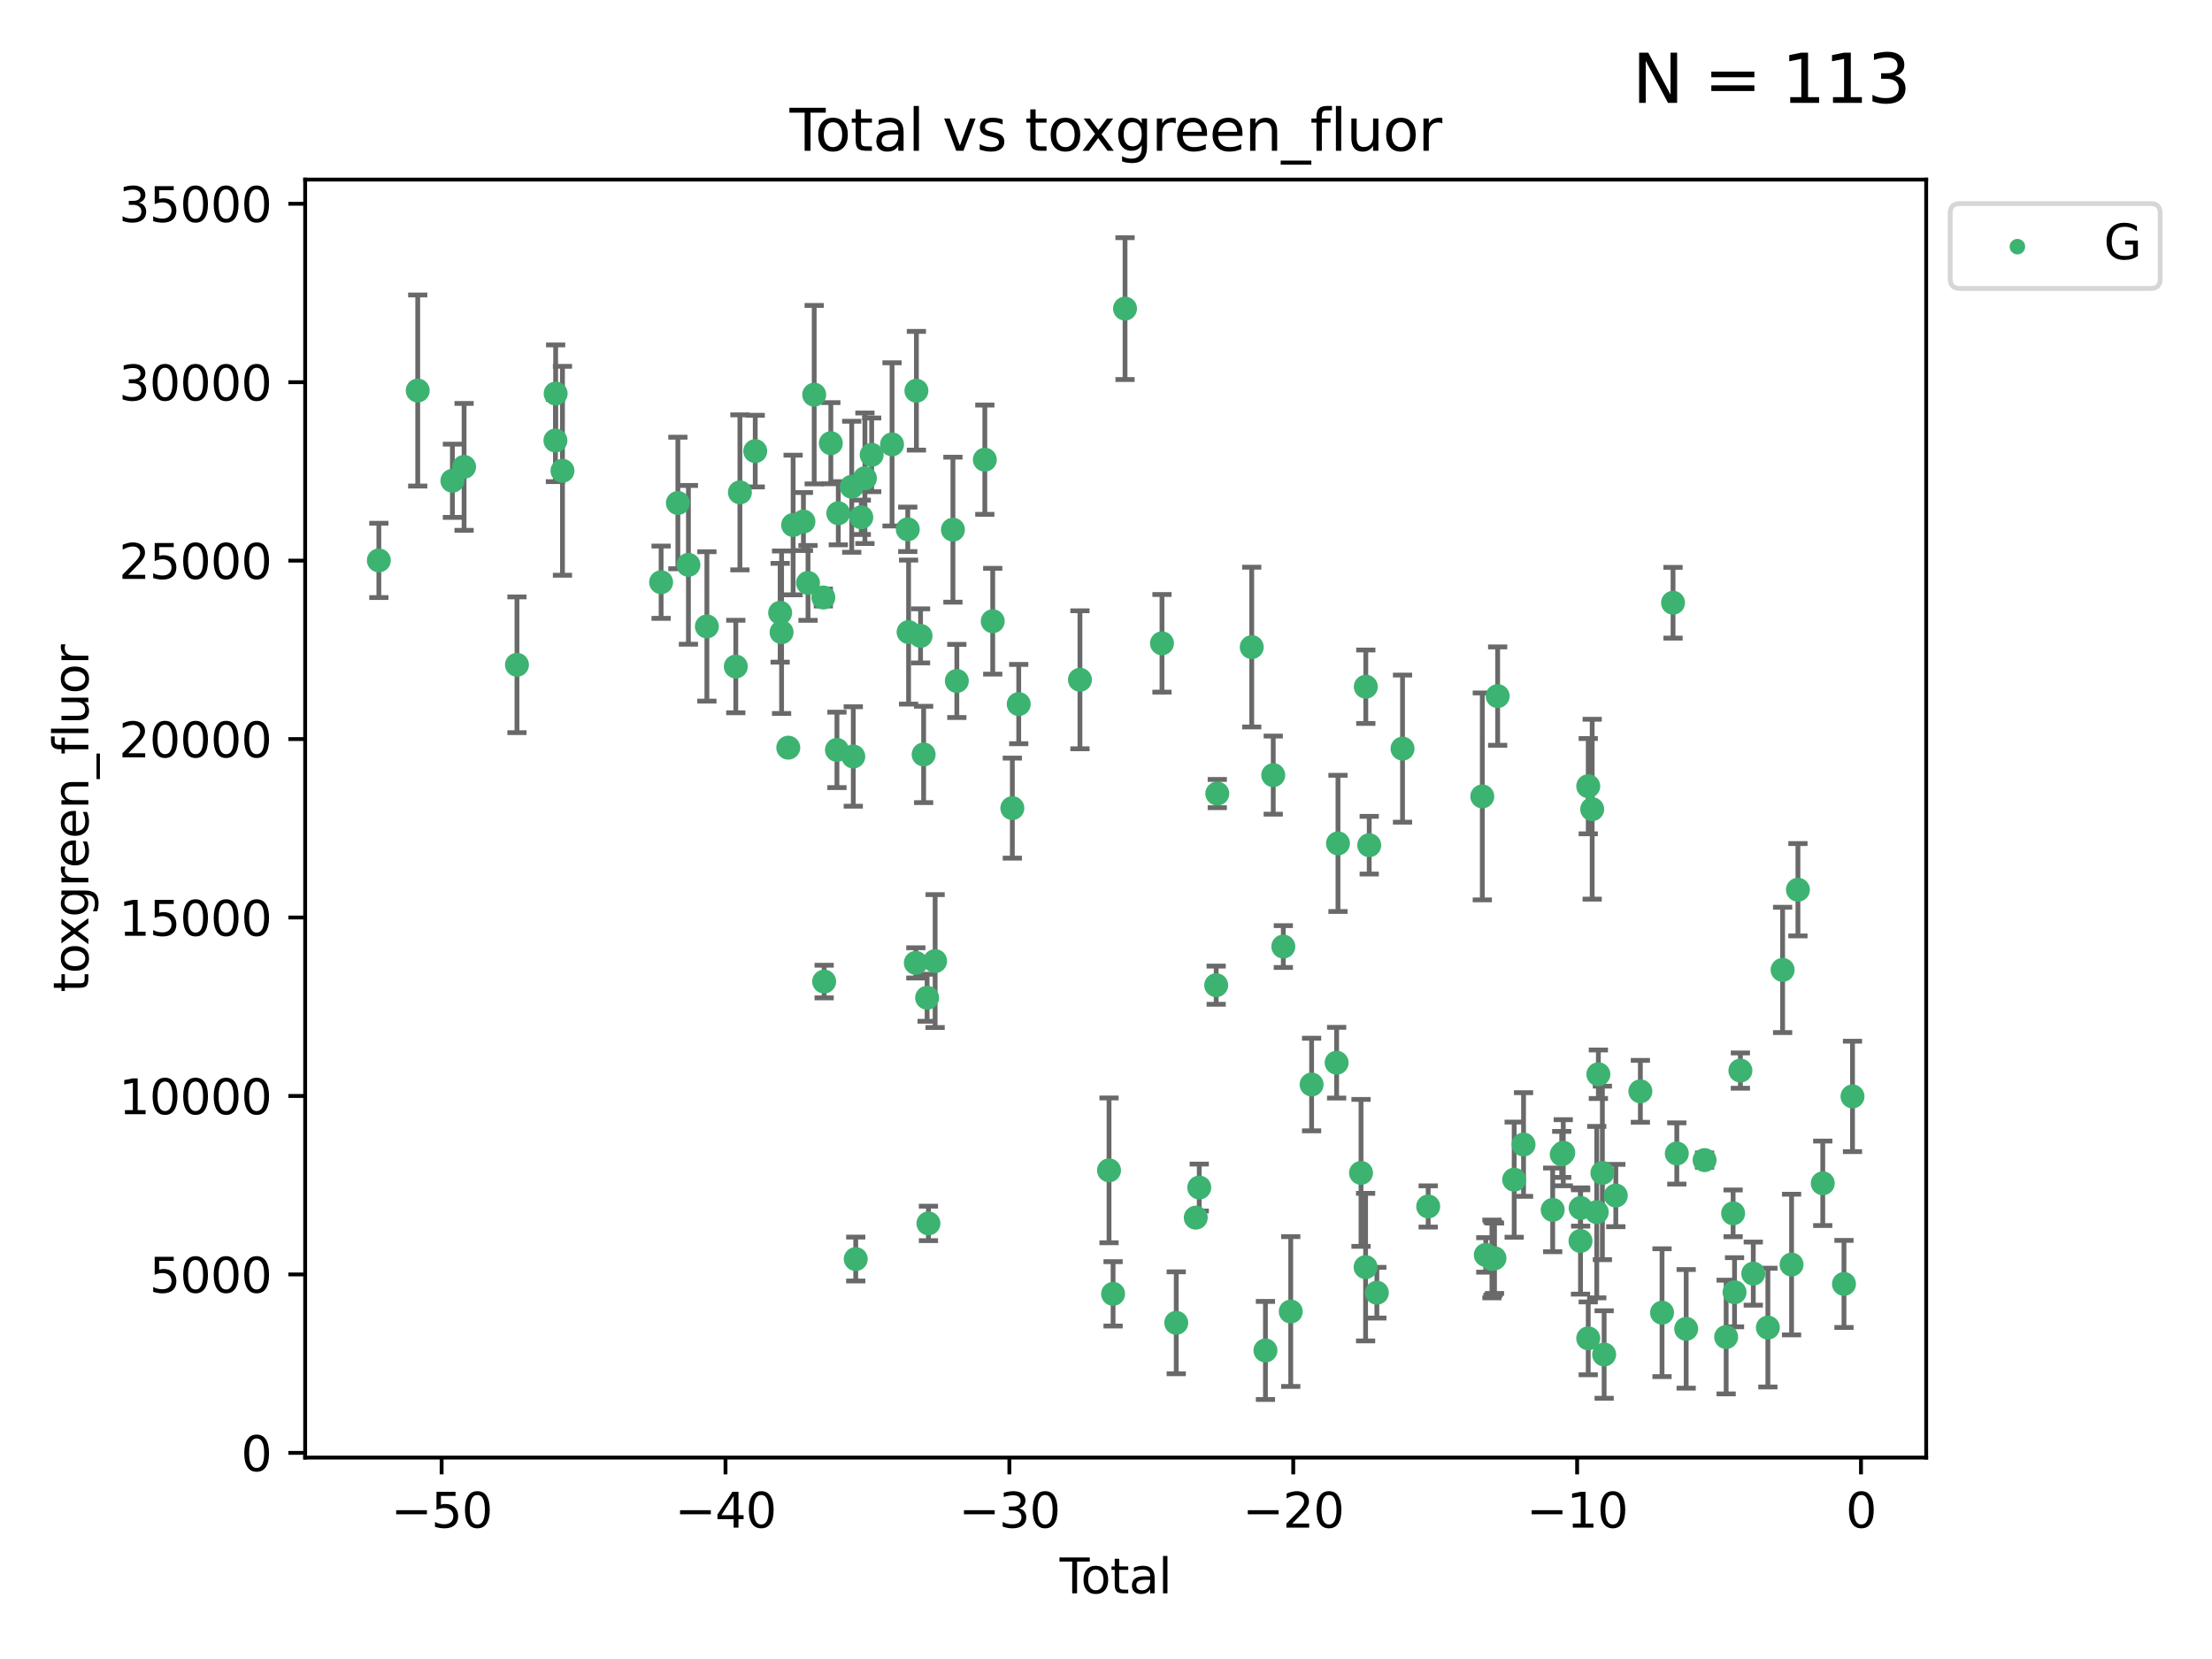 <?xml version="1.0" encoding="utf-8" standalone="no"?>
<!DOCTYPE svg PUBLIC "-//W3C//DTD SVG 1.1//EN"
  "http://www.w3.org/Graphics/SVG/1.1/DTD/svg11.dtd">
<svg xmlns:xlink="http://www.w3.org/1999/xlink" width="460.8pt" height="345.6pt" viewBox="0 0 460.8 345.6" xmlns="http://www.w3.org/2000/svg" version="1.1">
 <defs>
  <style type="text/css">*{stroke-linejoin: round; stroke-linecap: butt}</style>
 </defs>
 <g id="figure_1">
  <g id="patch_1">
   <path d="M 0 345.6 
L 460.8 345.6 
L 460.8 0 
L 0 0 
z
" style="fill: #ffffff"/>
  </g>
  <g id="axes_1">
   <g id="patch_2">
    <path d="M 63.571 303.64 
L 401.26 303.64 
L 401.26 37.411 
L 63.571 37.411 
z
" style="fill: #ffffff"/>
   </g>
   <g id="PathCollection_1">
    <defs>
     <path id="ma0b24aee2e" d="M 0 1.118 
C 0.297 1.118 0.581 1 0.791 0.791 
C 1 0.581 1.118 0.297 1.118 0 
C 1.118 -0.297 1 -0.581 0.791 -0.791 
C 0.581 -1 0.297 -1.118 0 -1.118 
C -0.297 -1.118 -0.581 -1 -0.791 -0.791 
C -1 -0.581 -1.118 -0.297 -1.118 0 
C -1.118 0.297 -1 0.581 -0.791 0.791 
C -0.581 1 -0.297 1.118 0 1.118 
z
" style="stroke: #3cb371"/>
    </defs>
    <g clip-path="url(#p73a3c7de2b)">
     <use xlink:href="#ma0b24aee2e" x="78.921" y="116.743" style="fill: #3cb371; stroke: #3cb371"/>
     <use xlink:href="#ma0b24aee2e" x="87.022" y="81.352" style="fill: #3cb371; stroke: #3cb371"/>
     <use xlink:href="#ma0b24aee2e" x="94.244" y="100.148" style="fill: #3cb371; stroke: #3cb371"/>
     <use xlink:href="#ma0b24aee2e" x="96.677" y="97.261" style="fill: #3cb371; stroke: #3cb371"/>
     <use xlink:href="#ma0b24aee2e" x="107.693" y="138.488" style="fill: #3cb371; stroke: #3cb371"/>
     <use xlink:href="#ma0b24aee2e" x="115.706" y="91.767" style="fill: #3cb371; stroke: #3cb371"/>
     <use xlink:href="#ma0b24aee2e" x="115.751" y="81.979" style="fill: #3cb371; stroke: #3cb371"/>
     <use xlink:href="#ma0b24aee2e" x="117.174" y="98.072" style="fill: #3cb371; stroke: #3cb371"/>
     <use xlink:href="#ma0b24aee2e" x="137.72" y="121.286" style="fill: #3cb371; stroke: #3cb371"/>
     <use xlink:href="#ma0b24aee2e" x="141.213" y="104.778" style="fill: #3cb371; stroke: #3cb371"/>
     <use xlink:href="#ma0b24aee2e" x="143.412" y="117.668" style="fill: #3cb371; stroke: #3cb371"/>
     <use xlink:href="#ma0b24aee2e" x="147.257" y="130.495" style="fill: #3cb371; stroke: #3cb371"/>
     <use xlink:href="#ma0b24aee2e" x="153.281" y="138.85" style="fill: #3cb371; stroke: #3cb371"/>
     <use xlink:href="#ma0b24aee2e" x="154.137" y="102.568" style="fill: #3cb371; stroke: #3cb371"/>
     <use xlink:href="#ma0b24aee2e" x="157.329" y="93.971" style="fill: #3cb371; stroke: #3cb371"/>
     <use xlink:href="#ma0b24aee2e" x="162.519" y="127.647" style="fill: #3cb371; stroke: #3cb371"/>
     <use xlink:href="#ma0b24aee2e" x="162.818" y="131.705" style="fill: #3cb371; stroke: #3cb371"/>
     <use xlink:href="#ma0b24aee2e" x="164.212" y="155.753" style="fill: #3cb371; stroke: #3cb371"/>
     <use xlink:href="#ma0b24aee2e" x="165.22" y="109.367" style="fill: #3cb371; stroke: #3cb371"/>
     <use xlink:href="#ma0b24aee2e" x="167.369" y="108.645" style="fill: #3cb371; stroke: #3cb371"/>
     <use xlink:href="#ma0b24aee2e" x="168.324" y="121.431" style="fill: #3cb371; stroke: #3cb371"/>
     <use xlink:href="#ma0b24aee2e" x="169.612" y="82.216" style="fill: #3cb371; stroke: #3cb371"/>
     <use xlink:href="#ma0b24aee2e" x="171.516" y="124.469" style="fill: #3cb371; stroke: #3cb371"/>
     <use xlink:href="#ma0b24aee2e" x="171.685" y="204.475" style="fill: #3cb371; stroke: #3cb371"/>
     <use xlink:href="#ma0b24aee2e" x="173.078" y="92.327" style="fill: #3cb371; stroke: #3cb371"/>
     <use xlink:href="#ma0b24aee2e" x="174.35" y="156.216" style="fill: #3cb371; stroke: #3cb371"/>
     <use xlink:href="#ma0b24aee2e" x="174.633" y="106.915" style="fill: #3cb371; stroke: #3cb371"/>
     <use xlink:href="#ma0b24aee2e" x="177.431" y="101.401" style="fill: #3cb371; stroke: #3cb371"/>
     <use xlink:href="#ma0b24aee2e" x="177.754" y="157.589" style="fill: #3cb371; stroke: #3cb371"/>
     <use xlink:href="#ma0b24aee2e" x="178.265" y="262.285" style="fill: #3cb371; stroke: #3cb371"/>
     <use xlink:href="#ma0b24aee2e" x="179.421" y="107.762" style="fill: #3cb371; stroke: #3cb371"/>
     <use xlink:href="#ma0b24aee2e" x="180.179" y="99.628" style="fill: #3cb371; stroke: #3cb371"/>
     <use xlink:href="#ma0b24aee2e" x="181.585" y="94.75" style="fill: #3cb371; stroke: #3cb371"/>
     <use xlink:href="#ma0b24aee2e" x="185.828" y="92.57" style="fill: #3cb371; stroke: #3cb371"/>
     <use xlink:href="#ma0b24aee2e" x="189.104" y="110.268" style="fill: #3cb371; stroke: #3cb371"/>
     <use xlink:href="#ma0b24aee2e" x="189.275" y="131.676" style="fill: #3cb371; stroke: #3cb371"/>
     <use xlink:href="#ma0b24aee2e" x="190.784" y="200.587" style="fill: #3cb371; stroke: #3cb371"/>
     <use xlink:href="#ma0b24aee2e" x="190.905" y="81.397" style="fill: #3cb371; stroke: #3cb371"/>
     <use xlink:href="#ma0b24aee2e" x="191.767" y="132.467" style="fill: #3cb371; stroke: #3cb371"/>
     <use xlink:href="#ma0b24aee2e" x="192.41" y="157.166" style="fill: #3cb371; stroke: #3cb371"/>
     <use xlink:href="#ma0b24aee2e" x="193.134" y="207.851" style="fill: #3cb371; stroke: #3cb371"/>
     <use xlink:href="#ma0b24aee2e" x="193.411" y="254.859" style="fill: #3cb371; stroke: #3cb371"/>
     <use xlink:href="#ma0b24aee2e" x="194.805" y="200.208" style="fill: #3cb371; stroke: #3cb371"/>
     <use xlink:href="#ma0b24aee2e" x="198.513" y="110.339" style="fill: #3cb371; stroke: #3cb371"/>
     <use xlink:href="#ma0b24aee2e" x="199.327" y="141.853" style="fill: #3cb371; stroke: #3cb371"/>
     <use xlink:href="#ma0b24aee2e" x="205.159" y="95.762" style="fill: #3cb371; stroke: #3cb371"/>
     <use xlink:href="#ma0b24aee2e" x="206.803" y="129.411" style="fill: #3cb371; stroke: #3cb371"/>
     <use xlink:href="#ma0b24aee2e" x="210.889" y="168.346" style="fill: #3cb371; stroke: #3cb371"/>
     <use xlink:href="#ma0b24aee2e" x="212.22" y="146.671" style="fill: #3cb371; stroke: #3cb371"/>
     <use xlink:href="#ma0b24aee2e" x="224.975" y="141.609" style="fill: #3cb371; stroke: #3cb371"/>
     <use xlink:href="#ma0b24aee2e" x="231.03" y="243.806" style="fill: #3cb371; stroke: #3cb371"/>
     <use xlink:href="#ma0b24aee2e" x="231.875" y="269.534" style="fill: #3cb371; stroke: #3cb371"/>
     <use xlink:href="#ma0b24aee2e" x="234.364" y="64.286" style="fill: #3cb371; stroke: #3cb371"/>
     <use xlink:href="#ma0b24aee2e" x="242.062" y="134.014" style="fill: #3cb371; stroke: #3cb371"/>
     <use xlink:href="#ma0b24aee2e" x="245.034" y="275.566" style="fill: #3cb371; stroke: #3cb371"/>
     <use xlink:href="#ma0b24aee2e" x="249.099" y="253.661" style="fill: #3cb371; stroke: #3cb371"/>
     <use xlink:href="#ma0b24aee2e" x="249.827" y="247.387" style="fill: #3cb371; stroke: #3cb371"/>
     <use xlink:href="#ma0b24aee2e" x="253.353" y="205.233" style="fill: #3cb371; stroke: #3cb371"/>
     <use xlink:href="#ma0b24aee2e" x="253.584" y="165.313" style="fill: #3cb371; stroke: #3cb371"/>
     <use xlink:href="#ma0b24aee2e" x="260.76" y="134.804" style="fill: #3cb371; stroke: #3cb371"/>
     <use xlink:href="#ma0b24aee2e" x="263.615" y="281.325" style="fill: #3cb371; stroke: #3cb371"/>
     <use xlink:href="#ma0b24aee2e" x="265.239" y="161.471" style="fill: #3cb371; stroke: #3cb371"/>
     <use xlink:href="#ma0b24aee2e" x="267.34" y="197.186" style="fill: #3cb371; stroke: #3cb371"/>
     <use xlink:href="#ma0b24aee2e" x="268.885" y="273.218" style="fill: #3cb371; stroke: #3cb371"/>
     <use xlink:href="#ma0b24aee2e" x="273.233" y="225.927" style="fill: #3cb371; stroke: #3cb371"/>
     <use xlink:href="#ma0b24aee2e" x="278.444" y="221.381" style="fill: #3cb371; stroke: #3cb371"/>
     <use xlink:href="#ma0b24aee2e" x="278.726" y="175.692" style="fill: #3cb371; stroke: #3cb371"/>
     <use xlink:href="#ma0b24aee2e" x="283.526" y="244.335" style="fill: #3cb371; stroke: #3cb371"/>
     <use xlink:href="#ma0b24aee2e" x="284.479" y="263.967" style="fill: #3cb371; stroke: #3cb371"/>
     <use xlink:href="#ma0b24aee2e" x="284.522" y="143.057" style="fill: #3cb371; stroke: #3cb371"/>
     <use xlink:href="#ma0b24aee2e" x="285.234" y="176.07" style="fill: #3cb371; stroke: #3cb371"/>
     <use xlink:href="#ma0b24aee2e" x="286.825" y="269.292" style="fill: #3cb371; stroke: #3cb371"/>
     <use xlink:href="#ma0b24aee2e" x="292.174" y="155.953" style="fill: #3cb371; stroke: #3cb371"/>
     <use xlink:href="#ma0b24aee2e" x="297.518" y="251.327" style="fill: #3cb371; stroke: #3cb371"/>
     <use xlink:href="#ma0b24aee2e" x="308.791" y="165.908" style="fill: #3cb371; stroke: #3cb371"/>
     <use xlink:href="#ma0b24aee2e" x="309.517" y="261.421" style="fill: #3cb371; stroke: #3cb371"/>
     <use xlink:href="#ma0b24aee2e" x="310.798" y="262.264" style="fill: #3cb371; stroke: #3cb371"/>
     <use xlink:href="#ma0b24aee2e" x="311.016" y="262.208" style="fill: #3cb371; stroke: #3cb371"/>
     <use xlink:href="#ma0b24aee2e" x="311.332" y="262.112" style="fill: #3cb371; stroke: #3cb371"/>
     <use xlink:href="#ma0b24aee2e" x="311.99" y="145.01" style="fill: #3cb371; stroke: #3cb371"/>
     <use xlink:href="#ma0b24aee2e" x="315.431" y="245.746" style="fill: #3cb371; stroke: #3cb371"/>
     <use xlink:href="#ma0b24aee2e" x="317.381" y="238.421" style="fill: #3cb371; stroke: #3cb371"/>
     <use xlink:href="#ma0b24aee2e" x="323.455" y="252.039" style="fill: #3cb371; stroke: #3cb371"/>
     <use xlink:href="#ma0b24aee2e" x="325.336" y="240.481" style="fill: #3cb371; stroke: #3cb371"/>
     <use xlink:href="#ma0b24aee2e" x="325.659" y="240.137" style="fill: #3cb371; stroke: #3cb371"/>
     <use xlink:href="#ma0b24aee2e" x="329.247" y="258.52" style="fill: #3cb371; stroke: #3cb371"/>
     <use xlink:href="#ma0b24aee2e" x="329.277" y="251.637" style="fill: #3cb371; stroke: #3cb371"/>
     <use xlink:href="#ma0b24aee2e" x="330.858" y="278.805" style="fill: #3cb371; stroke: #3cb371"/>
     <use xlink:href="#ma0b24aee2e" x="330.861" y="163.776" style="fill: #3cb371; stroke: #3cb371"/>
     <use xlink:href="#ma0b24aee2e" x="331.681" y="168.568" style="fill: #3cb371; stroke: #3cb371"/>
     <use xlink:href="#ma0b24aee2e" x="332.632" y="252.509" style="fill: #3cb371; stroke: #3cb371"/>
     <use xlink:href="#ma0b24aee2e" x="332.969" y="223.788" style="fill: #3cb371; stroke: #3cb371"/>
     <use xlink:href="#ma0b24aee2e" x="333.807" y="244.339" style="fill: #3cb371; stroke: #3cb371"/>
     <use xlink:href="#ma0b24aee2e" x="334.172" y="282.168" style="fill: #3cb371; stroke: #3cb371"/>
     <use xlink:href="#ma0b24aee2e" x="336.601" y="249.05" style="fill: #3cb371; stroke: #3cb371"/>
     <use xlink:href="#ma0b24aee2e" x="341.719" y="227.341" style="fill: #3cb371; stroke: #3cb371"/>
     <use xlink:href="#ma0b24aee2e" x="346.232" y="273.456" style="fill: #3cb371; stroke: #3cb371"/>
     <use xlink:href="#ma0b24aee2e" x="348.525" y="125.561" style="fill: #3cb371; stroke: #3cb371"/>
     <use xlink:href="#ma0b24aee2e" x="349.308" y="240.287" style="fill: #3cb371; stroke: #3cb371"/>
     <use xlink:href="#ma0b24aee2e" x="351.262" y="276.822" style="fill: #3cb371; stroke: #3cb371"/>
     <use xlink:href="#ma0b24aee2e" x="355.096" y="241.67" style="fill: #3cb371; stroke: #3cb371"/>
     <use xlink:href="#ma0b24aee2e" x="359.589" y="278.528" style="fill: #3cb371; stroke: #3cb371"/>
     <use xlink:href="#ma0b24aee2e" x="361.039" y="252.76" style="fill: #3cb371; stroke: #3cb371"/>
     <use xlink:href="#ma0b24aee2e" x="361.336" y="269.199" style="fill: #3cb371; stroke: #3cb371"/>
     <use xlink:href="#ma0b24aee2e" x="362.556" y="223.023" style="fill: #3cb371; stroke: #3cb371"/>
     <use xlink:href="#ma0b24aee2e" x="365.24" y="265.318" style="fill: #3cb371; stroke: #3cb371"/>
     <use xlink:href="#ma0b24aee2e" x="368.281" y="276.562" style="fill: #3cb371; stroke: #3cb371"/>
     <use xlink:href="#ma0b24aee2e" x="371.351" y="202.048" style="fill: #3cb371; stroke: #3cb371"/>
     <use xlink:href="#ma0b24aee2e" x="373.216" y="263.428" style="fill: #3cb371; stroke: #3cb371"/>
     <use xlink:href="#ma0b24aee2e" x="374.543" y="185.35" style="fill: #3cb371; stroke: #3cb371"/>
     <use xlink:href="#ma0b24aee2e" x="379.714" y="246.501" style="fill: #3cb371; stroke: #3cb371"/>
     <use xlink:href="#ma0b24aee2e" x="384.133" y="267.466" style="fill: #3cb371; stroke: #3cb371"/>
     <use xlink:href="#ma0b24aee2e" x="385.911" y="228.404" style="fill: #3cb371; stroke: #3cb371"/>
    </g>
   </g>
   <g id="matplotlib.axis_1">
    <g id="xtick_1">
     <g id="line2d_1">
      <defs>
       <path id="m5ee1eacc6c" d="M 0 0 
L 0 3.5 
" style="stroke: #000000; stroke-width: 0.8"/>
      </defs>
      <g>
       <use xlink:href="#m5ee1eacc6c" x="91.999" y="303.64" style="stroke: #000000; stroke-width: 0.8"/>
      </g>
     </g>
     <g id="text_1">
      <!-- −50 -->
      <g transform="translate(81.446 318.238)scale(0.1 -0.1)">
       <defs>
        <path id="DejaVuSans-2212" d="M 678 2272 
L 4684 2272 
L 4684 1741 
L 678 1741 
L 678 2272 
z
" transform="scale(0.016)"/>
        <path id="DejaVuSans-35" d="M 691 4666 
L 3169 4666 
L 3169 4134 
L 1269 4134 
L 1269 2991 
Q 1406 3038 1543 3061 
Q 1681 3084 1819 3084 
Q 2600 3084 3056 2656 
Q 3513 2228 3513 1497 
Q 3513 744 3044 326 
Q 2575 -91 1722 -91 
Q 1428 -91 1123 -41 
Q 819 9 494 109 
L 494 744 
Q 775 591 1075 516 
Q 1375 441 1709 441 
Q 2250 441 2565 725 
Q 2881 1009 2881 1497 
Q 2881 1984 2565 2268 
Q 2250 2553 1709 2553 
Q 1456 2553 1204 2497 
Q 953 2441 691 2322 
L 691 4666 
z
" transform="scale(0.016)"/>
        <path id="DejaVuSans-30" d="M 2034 4250 
Q 1547 4250 1301 3770 
Q 1056 3291 1056 2328 
Q 1056 1369 1301 889 
Q 1547 409 2034 409 
Q 2525 409 2770 889 
Q 3016 1369 3016 2328 
Q 3016 3291 2770 3770 
Q 2525 4250 2034 4250 
z
M 2034 4750 
Q 2819 4750 3233 4129 
Q 3647 3509 3647 2328 
Q 3647 1150 3233 529 
Q 2819 -91 2034 -91 
Q 1250 -91 836 529 
Q 422 1150 422 2328 
Q 422 3509 836 4129 
Q 1250 4750 2034 4750 
z
" transform="scale(0.016)"/>
       </defs>
       <use xlink:href="#DejaVuSans-2212"/>
       <use xlink:href="#DejaVuSans-35" x="83.789"/>
       <use xlink:href="#DejaVuSans-30" x="147.412"/>
      </g>
     </g>
    </g>
    <g id="xtick_2">
     <g id="line2d_2">
      <g>
       <use xlink:href="#m5ee1eacc6c" x="151.135" y="303.64" style="stroke: #000000; stroke-width: 0.8"/>
      </g>
     </g>
     <g id="text_2">
      <!-- −40 -->
      <g transform="translate(140.583 318.238)scale(0.1 -0.1)">
       <defs>
        <path id="DejaVuSans-34" d="M 2419 4116 
L 825 1625 
L 2419 1625 
L 2419 4116 
z
M 2253 4666 
L 3047 4666 
L 3047 1625 
L 3713 1625 
L 3713 1100 
L 3047 1100 
L 3047 0 
L 2419 0 
L 2419 1100 
L 313 1100 
L 313 1709 
L 2253 4666 
z
" transform="scale(0.016)"/>
       </defs>
       <use xlink:href="#DejaVuSans-2212"/>
       <use xlink:href="#DejaVuSans-34" x="83.789"/>
       <use xlink:href="#DejaVuSans-30" x="147.412"/>
      </g>
     </g>
    </g>
    <g id="xtick_3">
     <g id="line2d_3">
      <g>
       <use xlink:href="#m5ee1eacc6c" x="210.271" y="303.64" style="stroke: #000000; stroke-width: 0.8"/>
      </g>
     </g>
     <g id="text_3">
      <!-- −30 -->
      <g transform="translate(199.719 318.238)scale(0.1 -0.1)">
       <defs>
        <path id="DejaVuSans-33" d="M 2597 2516 
Q 3050 2419 3304 2112 
Q 3559 1806 3559 1356 
Q 3559 666 3084 287 
Q 2609 -91 1734 -91 
Q 1441 -91 1130 -33 
Q 819 25 488 141 
L 488 750 
Q 750 597 1062 519 
Q 1375 441 1716 441 
Q 2309 441 2620 675 
Q 2931 909 2931 1356 
Q 2931 1769 2642 2001 
Q 2353 2234 1838 2234 
L 1294 2234 
L 1294 2753 
L 1863 2753 
Q 2328 2753 2575 2939 
Q 2822 3125 2822 3475 
Q 2822 3834 2567 4026 
Q 2313 4219 1838 4219 
Q 1578 4219 1281 4162 
Q 984 4106 628 3988 
L 628 4550 
Q 988 4650 1302 4700 
Q 1616 4750 1894 4750 
Q 2613 4750 3031 4423 
Q 3450 4097 3450 3541 
Q 3450 3153 3228 2886 
Q 3006 2619 2597 2516 
z
" transform="scale(0.016)"/>
       </defs>
       <use xlink:href="#DejaVuSans-2212"/>
       <use xlink:href="#DejaVuSans-33" x="83.789"/>
       <use xlink:href="#DejaVuSans-30" x="147.412"/>
      </g>
     </g>
    </g>
    <g id="xtick_4">
     <g id="line2d_4">
      <g>
       <use xlink:href="#m5ee1eacc6c" x="269.407" y="303.64" style="stroke: #000000; stroke-width: 0.8"/>
      </g>
     </g>
     <g id="text_4">
      <!-- −20 -->
      <g transform="translate(258.855 318.238)scale(0.1 -0.1)">
       <defs>
        <path id="DejaVuSans-32" d="M 1228 531 
L 3431 531 
L 3431 0 
L 469 0 
L 469 531 
Q 828 903 1448 1529 
Q 2069 2156 2228 2338 
Q 2531 2678 2651 2914 
Q 2772 3150 2772 3378 
Q 2772 3750 2511 3984 
Q 2250 4219 1831 4219 
Q 1534 4219 1204 4116 
Q 875 4013 500 3803 
L 500 4441 
Q 881 4594 1212 4672 
Q 1544 4750 1819 4750 
Q 2544 4750 2975 4387 
Q 3406 4025 3406 3419 
Q 3406 3131 3298 2873 
Q 3191 2616 2906 2266 
Q 2828 2175 2409 1742 
Q 1991 1309 1228 531 
z
" transform="scale(0.016)"/>
       </defs>
       <use xlink:href="#DejaVuSans-2212"/>
       <use xlink:href="#DejaVuSans-32" x="83.789"/>
       <use xlink:href="#DejaVuSans-30" x="147.412"/>
      </g>
     </g>
    </g>
    <g id="xtick_5">
     <g id="line2d_5">
      <g>
       <use xlink:href="#m5ee1eacc6c" x="328.543" y="303.64" style="stroke: #000000; stroke-width: 0.8"/>
      </g>
     </g>
     <g id="text_5">
      <!-- −10 -->
      <g transform="translate(317.991 318.238)scale(0.1 -0.1)">
       <defs>
        <path id="DejaVuSans-31" d="M 794 531 
L 1825 531 
L 1825 4091 
L 703 3866 
L 703 4441 
L 1819 4666 
L 2450 4666 
L 2450 531 
L 3481 531 
L 3481 0 
L 794 0 
L 794 531 
z
" transform="scale(0.016)"/>
       </defs>
       <use xlink:href="#DejaVuSans-2212"/>
       <use xlink:href="#DejaVuSans-31" x="83.789"/>
       <use xlink:href="#DejaVuSans-30" x="147.412"/>
      </g>
     </g>
    </g>
    <g id="xtick_6">
     <g id="line2d_6">
      <g>
       <use xlink:href="#m5ee1eacc6c" x="387.679" y="303.64" style="stroke: #000000; stroke-width: 0.8"/>
      </g>
     </g>
     <g id="text_6">
      <!-- 0 -->
      <g transform="translate(384.498 318.238)scale(0.1 -0.1)">
       <use xlink:href="#DejaVuSans-30"/>
      </g>
     </g>
    </g>
    <g id="text_7">
     <!-- Total -->
     <g transform="translate(220.739 331.917)scale(0.1 -0.1)">
      <defs>
       <path id="DejaVuSans-54" d="M -19 4666 
L 3928 4666 
L 3928 4134 
L 2272 4134 
L 2272 0 
L 1638 0 
L 1638 4134 
L -19 4134 
L -19 4666 
z
" transform="scale(0.016)"/>
       <path id="DejaVuSans-6f" d="M 1959 3097 
Q 1497 3097 1228 2736 
Q 959 2375 959 1747 
Q 959 1119 1226 758 
Q 1494 397 1959 397 
Q 2419 397 2687 759 
Q 2956 1122 2956 1747 
Q 2956 2369 2687 2733 
Q 2419 3097 1959 3097 
z
M 1959 3584 
Q 2709 3584 3137 3096 
Q 3566 2609 3566 1747 
Q 3566 888 3137 398 
Q 2709 -91 1959 -91 
Q 1206 -91 779 398 
Q 353 888 353 1747 
Q 353 2609 779 3096 
Q 1206 3584 1959 3584 
z
" transform="scale(0.016)"/>
       <path id="DejaVuSans-74" d="M 1172 4494 
L 1172 3500 
L 2356 3500 
L 2356 3053 
L 1172 3053 
L 1172 1153 
Q 1172 725 1289 603 
Q 1406 481 1766 481 
L 2356 481 
L 2356 0 
L 1766 0 
Q 1100 0 847 248 
Q 594 497 594 1153 
L 594 3053 
L 172 3053 
L 172 3500 
L 594 3500 
L 594 4494 
L 1172 4494 
z
" transform="scale(0.016)"/>
       <path id="DejaVuSans-61" d="M 2194 1759 
Q 1497 1759 1228 1600 
Q 959 1441 959 1056 
Q 959 750 1161 570 
Q 1363 391 1709 391 
Q 2188 391 2477 730 
Q 2766 1069 2766 1631 
L 2766 1759 
L 2194 1759 
z
M 3341 1997 
L 3341 0 
L 2766 0 
L 2766 531 
Q 2569 213 2275 61 
Q 1981 -91 1556 -91 
Q 1019 -91 701 211 
Q 384 513 384 1019 
Q 384 1609 779 1909 
Q 1175 2209 1959 2209 
L 2766 2209 
L 2766 2266 
Q 2766 2663 2505 2880 
Q 2244 3097 1772 3097 
Q 1472 3097 1187 3025 
Q 903 2953 641 2809 
L 641 3341 
Q 956 3463 1253 3523 
Q 1550 3584 1831 3584 
Q 2591 3584 2966 3190 
Q 3341 2797 3341 1997 
z
" transform="scale(0.016)"/>
       <path id="DejaVuSans-6c" d="M 603 4863 
L 1178 4863 
L 1178 0 
L 603 0 
L 603 4863 
z
" transform="scale(0.016)"/>
      </defs>
      <use xlink:href="#DejaVuSans-54"/>
      <use xlink:href="#DejaVuSans-6f" x="44.084"/>
      <use xlink:href="#DejaVuSans-74" x="105.266"/>
      <use xlink:href="#DejaVuSans-61" x="144.475"/>
      <use xlink:href="#DejaVuSans-6c" x="205.754"/>
     </g>
    </g>
   </g>
   <g id="matplotlib.axis_2">
    <g id="ytick_1">
     <g id="line2d_7">
      <defs>
       <path id="mb4383108af" d="M 0 0 
L -3.5 0 
" style="stroke: #000000; stroke-width: 0.8"/>
      </defs>
      <g>
       <use xlink:href="#mb4383108af" x="63.571" y="302.657" style="stroke: #000000; stroke-width: 0.8"/>
      </g>
     </g>
     <g id="text_8">
      <!-- 0 -->
      <g transform="translate(50.209 306.456)scale(0.1 -0.1)">
       <use xlink:href="#DejaVuSans-30"/>
      </g>
     </g>
    </g>
    <g id="ytick_2">
     <g id="line2d_8">
      <g>
       <use xlink:href="#mb4383108af" x="63.571" y="265.484" style="stroke: #000000; stroke-width: 0.8"/>
      </g>
     </g>
     <g id="text_9">
      <!-- 5000 -->
      <g transform="translate(31.121 269.283)scale(0.1 -0.1)">
       <use xlink:href="#DejaVuSans-35"/>
       <use xlink:href="#DejaVuSans-30" x="63.623"/>
       <use xlink:href="#DejaVuSans-30" x="127.246"/>
       <use xlink:href="#DejaVuSans-30" x="190.869"/>
      </g>
     </g>
    </g>
    <g id="ytick_3">
     <g id="line2d_9">
      <g>
       <use xlink:href="#mb4383108af" x="63.571" y="228.311" style="stroke: #000000; stroke-width: 0.8"/>
      </g>
     </g>
     <g id="text_10">
      <!-- 10000 -->
      <g transform="translate(24.759 232.11)scale(0.1 -0.1)">
       <use xlink:href="#DejaVuSans-31"/>
       <use xlink:href="#DejaVuSans-30" x="63.623"/>
       <use xlink:href="#DejaVuSans-30" x="127.246"/>
       <use xlink:href="#DejaVuSans-30" x="190.869"/>
       <use xlink:href="#DejaVuSans-30" x="254.492"/>
      </g>
     </g>
    </g>
    <g id="ytick_4">
     <g id="line2d_10">
      <g>
       <use xlink:href="#mb4383108af" x="63.571" y="191.138" style="stroke: #000000; stroke-width: 0.8"/>
      </g>
     </g>
     <g id="text_11">
      <!-- 15000 -->
      <g transform="translate(24.759 194.937)scale(0.1 -0.1)">
       <use xlink:href="#DejaVuSans-31"/>
       <use xlink:href="#DejaVuSans-35" x="63.623"/>
       <use xlink:href="#DejaVuSans-30" x="127.246"/>
       <use xlink:href="#DejaVuSans-30" x="190.869"/>
       <use xlink:href="#DejaVuSans-30" x="254.492"/>
      </g>
     </g>
    </g>
    <g id="ytick_5">
     <g id="line2d_11">
      <g>
       <use xlink:href="#mb4383108af" x="63.571" y="153.965" style="stroke: #000000; stroke-width: 0.8"/>
      </g>
     </g>
     <g id="text_12">
      <!-- 20000 -->
      <g transform="translate(24.759 157.764)scale(0.1 -0.1)">
       <use xlink:href="#DejaVuSans-32"/>
       <use xlink:href="#DejaVuSans-30" x="63.623"/>
       <use xlink:href="#DejaVuSans-30" x="127.246"/>
       <use xlink:href="#DejaVuSans-30" x="190.869"/>
       <use xlink:href="#DejaVuSans-30" x="254.492"/>
      </g>
     </g>
    </g>
    <g id="ytick_6">
     <g id="line2d_12">
      <g>
       <use xlink:href="#mb4383108af" x="63.571" y="116.792" style="stroke: #000000; stroke-width: 0.8"/>
      </g>
     </g>
     <g id="text_13">
      <!-- 25000 -->
      <g transform="translate(24.759 120.591)scale(0.1 -0.1)">
       <use xlink:href="#DejaVuSans-32"/>
       <use xlink:href="#DejaVuSans-35" x="63.623"/>
       <use xlink:href="#DejaVuSans-30" x="127.246"/>
       <use xlink:href="#DejaVuSans-30" x="190.869"/>
       <use xlink:href="#DejaVuSans-30" x="254.492"/>
      </g>
     </g>
    </g>
    <g id="ytick_7">
     <g id="line2d_13">
      <g>
       <use xlink:href="#mb4383108af" x="63.571" y="79.619" style="stroke: #000000; stroke-width: 0.8"/>
      </g>
     </g>
     <g id="text_14">
      <!-- 30000 -->
      <g transform="translate(24.759 83.418)scale(0.1 -0.1)">
       <use xlink:href="#DejaVuSans-33"/>
       <use xlink:href="#DejaVuSans-30" x="63.623"/>
       <use xlink:href="#DejaVuSans-30" x="127.246"/>
       <use xlink:href="#DejaVuSans-30" x="190.869"/>
       <use xlink:href="#DejaVuSans-30" x="254.492"/>
      </g>
     </g>
    </g>
    <g id="ytick_8">
     <g id="line2d_14">
      <g>
       <use xlink:href="#mb4383108af" x="63.571" y="42.445" style="stroke: #000000; stroke-width: 0.8"/>
      </g>
     </g>
     <g id="text_15">
      <!-- 35000 -->
      <g transform="translate(24.759 46.245)scale(0.1 -0.1)">
       <use xlink:href="#DejaVuSans-33"/>
       <use xlink:href="#DejaVuSans-35" x="63.623"/>
       <use xlink:href="#DejaVuSans-30" x="127.246"/>
       <use xlink:href="#DejaVuSans-30" x="190.869"/>
       <use xlink:href="#DejaVuSans-30" x="254.492"/>
      </g>
     </g>
    </g>
    <g id="text_16">
     <!-- toxgreen_fluor -->
     <g transform="translate(18.401 206.72)rotate(-90)scale(0.1 -0.1)">
      <defs>
       <path id="DejaVuSans-78" d="M 3513 3500 
L 2247 1797 
L 3578 0 
L 2900 0 
L 1881 1375 
L 863 0 
L 184 0 
L 1544 1831 
L 300 3500 
L 978 3500 
L 1906 2253 
L 2834 3500 
L 3513 3500 
z
" transform="scale(0.016)"/>
       <path id="DejaVuSans-67" d="M 2906 1791 
Q 2906 2416 2648 2759 
Q 2391 3103 1925 3103 
Q 1463 3103 1205 2759 
Q 947 2416 947 1791 
Q 947 1169 1205 825 
Q 1463 481 1925 481 
Q 2391 481 2648 825 
Q 2906 1169 2906 1791 
z
M 3481 434 
Q 3481 -459 3084 -895 
Q 2688 -1331 1869 -1331 
Q 1566 -1331 1297 -1286 
Q 1028 -1241 775 -1147 
L 775 -588 
Q 1028 -725 1275 -790 
Q 1522 -856 1778 -856 
Q 2344 -856 2625 -561 
Q 2906 -266 2906 331 
L 2906 616 
Q 2728 306 2450 153 
Q 2172 0 1784 0 
Q 1141 0 747 490 
Q 353 981 353 1791 
Q 353 2603 747 3093 
Q 1141 3584 1784 3584 
Q 2172 3584 2450 3431 
Q 2728 3278 2906 2969 
L 2906 3500 
L 3481 3500 
L 3481 434 
z
" transform="scale(0.016)"/>
       <path id="DejaVuSans-72" d="M 2631 2963 
Q 2534 3019 2420 3045 
Q 2306 3072 2169 3072 
Q 1681 3072 1420 2755 
Q 1159 2438 1159 1844 
L 1159 0 
L 581 0 
L 581 3500 
L 1159 3500 
L 1159 2956 
Q 1341 3275 1631 3429 
Q 1922 3584 2338 3584 
Q 2397 3584 2469 3576 
Q 2541 3569 2628 3553 
L 2631 2963 
z
" transform="scale(0.016)"/>
       <path id="DejaVuSans-65" d="M 3597 1894 
L 3597 1613 
L 953 1613 
Q 991 1019 1311 708 
Q 1631 397 2203 397 
Q 2534 397 2845 478 
Q 3156 559 3463 722 
L 3463 178 
Q 3153 47 2828 -22 
Q 2503 -91 2169 -91 
Q 1331 -91 842 396 
Q 353 884 353 1716 
Q 353 2575 817 3079 
Q 1281 3584 2069 3584 
Q 2775 3584 3186 3129 
Q 3597 2675 3597 1894 
z
M 3022 2063 
Q 3016 2534 2758 2815 
Q 2500 3097 2075 3097 
Q 1594 3097 1305 2825 
Q 1016 2553 972 2059 
L 3022 2063 
z
" transform="scale(0.016)"/>
       <path id="DejaVuSans-6e" d="M 3513 2113 
L 3513 0 
L 2938 0 
L 2938 2094 
Q 2938 2591 2744 2837 
Q 2550 3084 2163 3084 
Q 1697 3084 1428 2787 
Q 1159 2491 1159 1978 
L 1159 0 
L 581 0 
L 581 3500 
L 1159 3500 
L 1159 2956 
Q 1366 3272 1645 3428 
Q 1925 3584 2291 3584 
Q 2894 3584 3203 3211 
Q 3513 2838 3513 2113 
z
" transform="scale(0.016)"/>
       <path id="DejaVuSans-5f" d="M 3263 -1063 
L 3263 -1509 
L -63 -1509 
L -63 -1063 
L 3263 -1063 
z
" transform="scale(0.016)"/>
       <path id="DejaVuSans-66" d="M 2375 4863 
L 2375 4384 
L 1825 4384 
Q 1516 4384 1395 4259 
Q 1275 4134 1275 3809 
L 1275 3500 
L 2222 3500 
L 2222 3053 
L 1275 3053 
L 1275 0 
L 697 0 
L 697 3053 
L 147 3053 
L 147 3500 
L 697 3500 
L 697 3744 
Q 697 4328 969 4595 
Q 1241 4863 1831 4863 
L 2375 4863 
z
" transform="scale(0.016)"/>
       <path id="DejaVuSans-75" d="M 544 1381 
L 544 3500 
L 1119 3500 
L 1119 1403 
Q 1119 906 1312 657 
Q 1506 409 1894 409 
Q 2359 409 2629 706 
Q 2900 1003 2900 1516 
L 2900 3500 
L 3475 3500 
L 3475 0 
L 2900 0 
L 2900 538 
Q 2691 219 2414 64 
Q 2138 -91 1772 -91 
Q 1169 -91 856 284 
Q 544 659 544 1381 
z
M 1991 3584 
L 1991 3584 
z
" transform="scale(0.016)"/>
      </defs>
      <use xlink:href="#DejaVuSans-74"/>
      <use xlink:href="#DejaVuSans-6f" x="39.209"/>
      <use xlink:href="#DejaVuSans-78" x="97.266"/>
      <use xlink:href="#DejaVuSans-67" x="156.445"/>
      <use xlink:href="#DejaVuSans-72" x="219.922"/>
      <use xlink:href="#DejaVuSans-65" x="258.785"/>
      <use xlink:href="#DejaVuSans-65" x="320.309"/>
      <use xlink:href="#DejaVuSans-6e" x="381.832"/>
      <use xlink:href="#DejaVuSans-5f" x="445.211"/>
      <use xlink:href="#DejaVuSans-66" x="495.211"/>
      <use xlink:href="#DejaVuSans-6c" x="530.416"/>
      <use xlink:href="#DejaVuSans-75" x="558.199"/>
      <use xlink:href="#DejaVuSans-6f" x="621.578"/>
      <use xlink:href="#DejaVuSans-72" x="682.76"/>
     </g>
    </g>
   </g>
   <g id="LineCollection_1">
    <path d="M 78.921 124.486 
L 78.921 109.001 
" clip-path="url(#p73a3c7de2b)" style="fill: none; stroke: #696969"/>
    <path d="M 87.022 101.254 
L 87.022 61.449 
" clip-path="url(#p73a3c7de2b)" style="fill: none; stroke: #696969"/>
    <path d="M 94.244 107.777 
L 94.244 92.52 
" clip-path="url(#p73a3c7de2b)" style="fill: none; stroke: #696969"/>
    <path d="M 96.677 110.477 
L 96.677 84.044 
" clip-path="url(#p73a3c7de2b)" style="fill: none; stroke: #696969"/>
    <path d="M 107.693 152.626 
L 107.693 124.35 
" clip-path="url(#p73a3c7de2b)" style="fill: none; stroke: #696969"/>
    <path d="M 115.706 100.337 
L 115.706 83.197 
" clip-path="url(#p73a3c7de2b)" style="fill: none; stroke: #696969"/>
    <path d="M 115.751 92.108 
L 115.751 71.85 
" clip-path="url(#p73a3c7de2b)" style="fill: none; stroke: #696969"/>
    <path d="M 117.174 119.833 
L 117.174 76.311 
" clip-path="url(#p73a3c7de2b)" style="fill: none; stroke: #696969"/>
    <path d="M 137.72 128.815 
L 137.72 113.757 
" clip-path="url(#p73a3c7de2b)" style="fill: none; stroke: #696969"/>
    <path d="M 141.213 118.479 
L 141.213 91.077 
" clip-path="url(#p73a3c7de2b)" style="fill: none; stroke: #696969"/>
    <path d="M 143.412 134.204 
L 143.412 101.131 
" clip-path="url(#p73a3c7de2b)" style="fill: none; stroke: #696969"/>
    <path d="M 147.257 146.055 
L 147.257 114.936 
" clip-path="url(#p73a3c7de2b)" style="fill: none; stroke: #696969"/>
    <path d="M 153.281 148.483 
L 153.281 129.217 
" clip-path="url(#p73a3c7de2b)" style="fill: none; stroke: #696969"/>
    <path d="M 154.137 118.716 
L 154.137 86.42 
" clip-path="url(#p73a3c7de2b)" style="fill: none; stroke: #696969"/>
    <path d="M 157.329 101.437 
L 157.329 86.506 
" clip-path="url(#p73a3c7de2b)" style="fill: none; stroke: #696969"/>
    <path d="M 162.519 137.94 
L 162.519 117.355 
" clip-path="url(#p73a3c7de2b)" style="fill: none; stroke: #696969"/>
    <path d="M 162.818 148.628 
L 162.818 114.783 
" clip-path="url(#p73a3c7de2b)" style="fill: none; stroke: #696969"/>
    <path d="M 164.212 156.309 
L 164.212 155.196 
" clip-path="url(#p73a3c7de2b)" style="fill: none; stroke: #696969"/>
    <path d="M 165.22 123.913 
L 165.22 94.82 
" clip-path="url(#p73a3c7de2b)" style="fill: none; stroke: #696969"/>
    <path d="M 167.369 114.691 
L 167.369 102.599 
" clip-path="url(#p73a3c7de2b)" style="fill: none; stroke: #696969"/>
    <path d="M 168.324 129.23 
L 168.324 113.632 
" clip-path="url(#p73a3c7de2b)" style="fill: none; stroke: #696969"/>
    <path d="M 169.612 100.805 
L 169.612 63.628 
" clip-path="url(#p73a3c7de2b)" style="fill: none; stroke: #696969"/>
    <path d="M 171.516 126.236 
L 171.516 122.702 
" clip-path="url(#p73a3c7de2b)" style="fill: none; stroke: #696969"/>
    <path d="M 171.685 207.875 
L 171.685 201.075 
" clip-path="url(#p73a3c7de2b)" style="fill: none; stroke: #696969"/>
    <path d="M 173.078 100.78 
L 173.078 83.873 
" clip-path="url(#p73a3c7de2b)" style="fill: none; stroke: #696969"/>
    <path d="M 174.35 164.071 
L 174.35 148.362 
" clip-path="url(#p73a3c7de2b)" style="fill: none; stroke: #696969"/>
    <path d="M 174.633 113.496 
L 174.633 100.334 
" clip-path="url(#p73a3c7de2b)" style="fill: none; stroke: #696969"/>
    <path d="M 177.431 115.05 
L 177.431 87.751 
" clip-path="url(#p73a3c7de2b)" style="fill: none; stroke: #696969"/>
    <path d="M 177.754 167.95 
L 177.754 147.229 
" clip-path="url(#p73a3c7de2b)" style="fill: none; stroke: #696969"/>
    <path d="M 178.265 266.856 
L 178.265 257.714 
" clip-path="url(#p73a3c7de2b)" style="fill: none; stroke: #696969"/>
    <path d="M 179.421 111.343 
L 179.421 104.181 
" clip-path="url(#p73a3c7de2b)" style="fill: none; stroke: #696969"/>
    <path d="M 180.179 113.224 
L 180.179 86.032 
" clip-path="url(#p73a3c7de2b)" style="fill: none; stroke: #696969"/>
    <path d="M 181.585 102.428 
L 181.585 87.072 
" clip-path="url(#p73a3c7de2b)" style="fill: none; stroke: #696969"/>
    <path d="M 185.828 109.57 
L 185.828 75.57 
" clip-path="url(#p73a3c7de2b)" style="fill: none; stroke: #696969"/>
    <path d="M 189.104 114.897 
L 189.104 105.639 
" clip-path="url(#p73a3c7de2b)" style="fill: none; stroke: #696969"/>
    <path d="M 189.275 146.679 
L 189.275 116.673 
" clip-path="url(#p73a3c7de2b)" style="fill: none; stroke: #696969"/>
    <path d="M 190.784 203.737 
L 190.784 197.436 
" clip-path="url(#p73a3c7de2b)" style="fill: none; stroke: #696969"/>
    <path d="M 190.905 93.761 
L 190.905 69.033 
" clip-path="url(#p73a3c7de2b)" style="fill: none; stroke: #696969"/>
    <path d="M 191.767 138.101 
L 191.767 126.833 
" clip-path="url(#p73a3c7de2b)" style="fill: none; stroke: #696969"/>
    <path d="M 192.41 167.198 
L 192.41 147.134 
" clip-path="url(#p73a3c7de2b)" style="fill: none; stroke: #696969"/>
    <path d="M 193.134 212.746 
L 193.134 202.957 
" clip-path="url(#p73a3c7de2b)" style="fill: none; stroke: #696969"/>
    <path d="M 193.411 258.45 
L 193.411 251.269 
" clip-path="url(#p73a3c7de2b)" style="fill: none; stroke: #696969"/>
    <path d="M 194.805 214.05 
L 194.805 186.365 
" clip-path="url(#p73a3c7de2b)" style="fill: none; stroke: #696969"/>
    <path d="M 198.513 125.442 
L 198.513 95.237 
" clip-path="url(#p73a3c7de2b)" style="fill: none; stroke: #696969"/>
    <path d="M 199.327 149.472 
L 199.327 134.234 
" clip-path="url(#p73a3c7de2b)" style="fill: none; stroke: #696969"/>
    <path d="M 205.159 107.144 
L 205.159 84.38 
" clip-path="url(#p73a3c7de2b)" style="fill: none; stroke: #696969"/>
    <path d="M 206.803 140.431 
L 206.803 118.392 
" clip-path="url(#p73a3c7de2b)" style="fill: none; stroke: #696969"/>
    <path d="M 210.889 178.765 
L 210.889 157.927 
" clip-path="url(#p73a3c7de2b)" style="fill: none; stroke: #696969"/>
    <path d="M 212.22 154.929 
L 212.22 138.413 
" clip-path="url(#p73a3c7de2b)" style="fill: none; stroke: #696969"/>
    <path d="M 224.975 155.985 
L 224.975 127.233 
" clip-path="url(#p73a3c7de2b)" style="fill: none; stroke: #696969"/>
    <path d="M 231.03 258.893 
L 231.03 228.72 
" clip-path="url(#p73a3c7de2b)" style="fill: none; stroke: #696969"/>
    <path d="M 231.875 276.242 
L 231.875 262.827 
" clip-path="url(#p73a3c7de2b)" style="fill: none; stroke: #696969"/>
    <path d="M 234.364 79.06 
L 234.364 49.513 
" clip-path="url(#p73a3c7de2b)" style="fill: none; stroke: #696969"/>
    <path d="M 242.062 144.185 
L 242.062 123.843 
" clip-path="url(#p73a3c7de2b)" style="fill: none; stroke: #696969"/>
    <path d="M 245.034 286.183 
L 245.034 264.949 
" clip-path="url(#p73a3c7de2b)" style="fill: none; stroke: #696969"/>
    <path d="M 249.099 254.599 
L 249.099 252.722 
" clip-path="url(#p73a3c7de2b)" style="fill: none; stroke: #696969"/>
    <path d="M 249.827 252.278 
L 249.827 242.495 
" clip-path="url(#p73a3c7de2b)" style="fill: none; stroke: #696969"/>
    <path d="M 253.353 209.213 
L 253.353 201.253 
" clip-path="url(#p73a3c7de2b)" style="fill: none; stroke: #696969"/>
    <path d="M 253.584 168.252 
L 253.584 162.374 
" clip-path="url(#p73a3c7de2b)" style="fill: none; stroke: #696969"/>
    <path d="M 260.76 151.446 
L 260.76 118.162 
" clip-path="url(#p73a3c7de2b)" style="fill: none; stroke: #696969"/>
    <path d="M 263.615 291.539 
L 263.615 271.112 
" clip-path="url(#p73a3c7de2b)" style="fill: none; stroke: #696969"/>
    <path d="M 265.239 169.608 
L 265.239 153.333 
" clip-path="url(#p73a3c7de2b)" style="fill: none; stroke: #696969"/>
    <path d="M 267.34 201.541 
L 267.34 192.831 
" clip-path="url(#p73a3c7de2b)" style="fill: none; stroke: #696969"/>
    <path d="M 268.885 288.825 
L 268.885 257.611 
" clip-path="url(#p73a3c7de2b)" style="fill: none; stroke: #696969"/>
    <path d="M 273.233 235.574 
L 273.233 216.28 
" clip-path="url(#p73a3c7de2b)" style="fill: none; stroke: #696969"/>
    <path d="M 278.444 228.746 
L 278.444 214.016 
" clip-path="url(#p73a3c7de2b)" style="fill: none; stroke: #696969"/>
    <path d="M 278.726 189.881 
L 278.726 161.503 
" clip-path="url(#p73a3c7de2b)" style="fill: none; stroke: #696969"/>
    <path d="M 283.526 259.641 
L 283.526 229.029 
" clip-path="url(#p73a3c7de2b)" style="fill: none; stroke: #696969"/>
    <path d="M 284.479 279.338 
L 284.479 248.596 
" clip-path="url(#p73a3c7de2b)" style="fill: none; stroke: #696969"/>
    <path d="M 284.522 150.71 
L 284.522 135.405 
" clip-path="url(#p73a3c7de2b)" style="fill: none; stroke: #696969"/>
    <path d="M 285.234 182.078 
L 285.234 170.063 
" clip-path="url(#p73a3c7de2b)" style="fill: none; stroke: #696969"/>
    <path d="M 286.825 274.575 
L 286.825 264.01 
" clip-path="url(#p73a3c7de2b)" style="fill: none; stroke: #696969"/>
    <path d="M 292.174 171.279 
L 292.174 140.627 
" clip-path="url(#p73a3c7de2b)" style="fill: none; stroke: #696969"/>
    <path d="M 297.518 255.621 
L 297.518 247.034 
" clip-path="url(#p73a3c7de2b)" style="fill: none; stroke: #696969"/>
    <path d="M 308.791 187.463 
L 308.791 144.352 
" clip-path="url(#p73a3c7de2b)" style="fill: none; stroke: #696969"/>
    <path d="M 309.517 265.016 
L 309.517 257.825 
" clip-path="url(#p73a3c7de2b)" style="fill: none; stroke: #696969"/>
    <path d="M 310.798 270.369 
L 310.798 254.159 
" clip-path="url(#p73a3c7de2b)" style="fill: none; stroke: #696969"/>
    <path d="M 311.016 269.809 
L 311.016 254.608 
" clip-path="url(#p73a3c7de2b)" style="fill: none; stroke: #696969"/>
    <path d="M 311.332 269.441 
L 311.332 254.783 
" clip-path="url(#p73a3c7de2b)" style="fill: none; stroke: #696969"/>
    <path d="M 311.99 155.257 
L 311.99 134.762 
" clip-path="url(#p73a3c7de2b)" style="fill: none; stroke: #696969"/>
    <path d="M 315.431 257.74 
L 315.431 233.751 
" clip-path="url(#p73a3c7de2b)" style="fill: none; stroke: #696969"/>
    <path d="M 317.381 249.221 
L 317.381 227.622 
" clip-path="url(#p73a3c7de2b)" style="fill: none; stroke: #696969"/>
    <path d="M 323.455 260.759 
L 323.455 243.319 
" clip-path="url(#p73a3c7de2b)" style="fill: none; stroke: #696969"/>
    <path d="M 325.336 245.272 
L 325.336 235.69 
" clip-path="url(#p73a3c7de2b)" style="fill: none; stroke: #696969"/>
    <path d="M 325.659 247.022 
L 325.659 233.252 
" clip-path="url(#p73a3c7de2b)" style="fill: none; stroke: #696969"/>
    <path d="M 329.247 269.59 
L 329.247 247.451 
" clip-path="url(#p73a3c7de2b)" style="fill: none; stroke: #696969"/>
    <path d="M 329.277 255.426 
L 329.277 247.849 
" clip-path="url(#p73a3c7de2b)" style="fill: none; stroke: #696969"/>
    <path d="M 330.858 286.393 
L 330.858 271.218 
" clip-path="url(#p73a3c7de2b)" style="fill: none; stroke: #696969"/>
    <path d="M 330.861 173.697 
L 330.861 153.854 
" clip-path="url(#p73a3c7de2b)" style="fill: none; stroke: #696969"/>
    <path d="M 331.681 187.305 
L 331.681 149.83 
" clip-path="url(#p73a3c7de2b)" style="fill: none; stroke: #696969"/>
    <path d="M 332.632 270.368 
L 332.632 234.65 
" clip-path="url(#p73a3c7de2b)" style="fill: none; stroke: #696969"/>
    <path d="M 332.969 228.841 
L 332.969 218.735 
" clip-path="url(#p73a3c7de2b)" style="fill: none; stroke: #696969"/>
    <path d="M 333.807 262.409 
L 333.807 226.268 
" clip-path="url(#p73a3c7de2b)" style="fill: none; stroke: #696969"/>
    <path d="M 334.172 291.281 
L 334.172 273.055 
" clip-path="url(#p73a3c7de2b)" style="fill: none; stroke: #696969"/>
    <path d="M 336.601 255.542 
L 336.601 242.558 
" clip-path="url(#p73a3c7de2b)" style="fill: none; stroke: #696969"/>
    <path d="M 341.719 233.785 
L 341.719 220.897 
" clip-path="url(#p73a3c7de2b)" style="fill: none; stroke: #696969"/>
    <path d="M 346.232 286.769 
L 346.232 260.143 
" clip-path="url(#p73a3c7de2b)" style="fill: none; stroke: #696969"/>
    <path d="M 348.525 132.933 
L 348.525 118.188 
" clip-path="url(#p73a3c7de2b)" style="fill: none; stroke: #696969"/>
    <path d="M 349.308 246.662 
L 349.308 233.911 
" clip-path="url(#p73a3c7de2b)" style="fill: none; stroke: #696969"/>
    <path d="M 351.262 289.177 
L 351.262 264.466 
" clip-path="url(#p73a3c7de2b)" style="fill: none; stroke: #696969"/>
    <path d="M 355.096 243.16 
L 355.096 240.179 
" clip-path="url(#p73a3c7de2b)" style="fill: none; stroke: #696969"/>
    <path d="M 359.589 290.368 
L 359.589 266.687 
" clip-path="url(#p73a3c7de2b)" style="fill: none; stroke: #696969"/>
    <path d="M 361.039 257.628 
L 361.039 247.892 
" clip-path="url(#p73a3c7de2b)" style="fill: none; stroke: #696969"/>
    <path d="M 361.336 276.399 
L 361.336 261.999 
" clip-path="url(#p73a3c7de2b)" style="fill: none; stroke: #696969"/>
    <path d="M 362.556 226.696 
L 362.556 219.351 
" clip-path="url(#p73a3c7de2b)" style="fill: none; stroke: #696969"/>
    <path d="M 365.24 271.892 
L 365.24 258.743 
" clip-path="url(#p73a3c7de2b)" style="fill: none; stroke: #696969"/>
    <path d="M 368.281 288.931 
L 368.281 264.194 
" clip-path="url(#p73a3c7de2b)" style="fill: none; stroke: #696969"/>
    <path d="M 371.351 215.103 
L 371.351 188.993 
" clip-path="url(#p73a3c7de2b)" style="fill: none; stroke: #696969"/>
    <path d="M 373.216 278.082 
L 373.216 248.773 
" clip-path="url(#p73a3c7de2b)" style="fill: none; stroke: #696969"/>
    <path d="M 374.543 194.968 
L 374.543 175.732 
" clip-path="url(#p73a3c7de2b)" style="fill: none; stroke: #696969"/>
    <path d="M 379.714 255.301 
L 379.714 237.702 
" clip-path="url(#p73a3c7de2b)" style="fill: none; stroke: #696969"/>
    <path d="M 384.133 276.537 
L 384.133 258.396 
" clip-path="url(#p73a3c7de2b)" style="fill: none; stroke: #696969"/>
    <path d="M 385.911 239.908 
L 385.911 216.899 
" clip-path="url(#p73a3c7de2b)" style="fill: none; stroke: #696969"/>
   </g>
   <g id="line2d_15">
    <defs>
     <path id="m1a129149da" d="M 2 0 
L -2 -0 
" style="stroke: #696969"/>
    </defs>
    <g clip-path="url(#p73a3c7de2b)">
     <use xlink:href="#m1a129149da" x="78.921" y="124.486" style="fill: #696969; stroke: #696969"/>
     <use xlink:href="#m1a129149da" x="87.022" y="101.254" style="fill: #696969; stroke: #696969"/>
     <use xlink:href="#m1a129149da" x="94.244" y="107.777" style="fill: #696969; stroke: #696969"/>
     <use xlink:href="#m1a129149da" x="96.677" y="110.477" style="fill: #696969; stroke: #696969"/>
     <use xlink:href="#m1a129149da" x="107.693" y="152.626" style="fill: #696969; stroke: #696969"/>
     <use xlink:href="#m1a129149da" x="115.706" y="100.337" style="fill: #696969; stroke: #696969"/>
     <use xlink:href="#m1a129149da" x="115.751" y="92.108" style="fill: #696969; stroke: #696969"/>
     <use xlink:href="#m1a129149da" x="117.174" y="119.833" style="fill: #696969; stroke: #696969"/>
     <use xlink:href="#m1a129149da" x="137.72" y="128.815" style="fill: #696969; stroke: #696969"/>
     <use xlink:href="#m1a129149da" x="141.213" y="118.479" style="fill: #696969; stroke: #696969"/>
     <use xlink:href="#m1a129149da" x="143.412" y="134.204" style="fill: #696969; stroke: #696969"/>
     <use xlink:href="#m1a129149da" x="147.257" y="146.055" style="fill: #696969; stroke: #696969"/>
     <use xlink:href="#m1a129149da" x="153.281" y="148.483" style="fill: #696969; stroke: #696969"/>
     <use xlink:href="#m1a129149da" x="154.137" y="118.716" style="fill: #696969; stroke: #696969"/>
     <use xlink:href="#m1a129149da" x="157.329" y="101.437" style="fill: #696969; stroke: #696969"/>
     <use xlink:href="#m1a129149da" x="162.519" y="137.94" style="fill: #696969; stroke: #696969"/>
     <use xlink:href="#m1a129149da" x="162.818" y="148.628" style="fill: #696969; stroke: #696969"/>
     <use xlink:href="#m1a129149da" x="164.212" y="156.309" style="fill: #696969; stroke: #696969"/>
     <use xlink:href="#m1a129149da" x="165.22" y="123.913" style="fill: #696969; stroke: #696969"/>
     <use xlink:href="#m1a129149da" x="167.369" y="114.691" style="fill: #696969; stroke: #696969"/>
     <use xlink:href="#m1a129149da" x="168.324" y="129.23" style="fill: #696969; stroke: #696969"/>
     <use xlink:href="#m1a129149da" x="169.612" y="100.805" style="fill: #696969; stroke: #696969"/>
     <use xlink:href="#m1a129149da" x="171.516" y="126.236" style="fill: #696969; stroke: #696969"/>
     <use xlink:href="#m1a129149da" x="171.685" y="207.875" style="fill: #696969; stroke: #696969"/>
     <use xlink:href="#m1a129149da" x="173.078" y="100.78" style="fill: #696969; stroke: #696969"/>
     <use xlink:href="#m1a129149da" x="174.35" y="164.071" style="fill: #696969; stroke: #696969"/>
     <use xlink:href="#m1a129149da" x="174.633" y="113.496" style="fill: #696969; stroke: #696969"/>
     <use xlink:href="#m1a129149da" x="177.431" y="115.05" style="fill: #696969; stroke: #696969"/>
     <use xlink:href="#m1a129149da" x="177.754" y="167.95" style="fill: #696969; stroke: #696969"/>
     <use xlink:href="#m1a129149da" x="178.265" y="266.856" style="fill: #696969; stroke: #696969"/>
     <use xlink:href="#m1a129149da" x="179.421" y="111.343" style="fill: #696969; stroke: #696969"/>
     <use xlink:href="#m1a129149da" x="180.179" y="113.224" style="fill: #696969; stroke: #696969"/>
     <use xlink:href="#m1a129149da" x="181.585" y="102.428" style="fill: #696969; stroke: #696969"/>
     <use xlink:href="#m1a129149da" x="185.828" y="109.57" style="fill: #696969; stroke: #696969"/>
     <use xlink:href="#m1a129149da" x="189.104" y="114.897" style="fill: #696969; stroke: #696969"/>
     <use xlink:href="#m1a129149da" x="189.275" y="146.679" style="fill: #696969; stroke: #696969"/>
     <use xlink:href="#m1a129149da" x="190.784" y="203.737" style="fill: #696969; stroke: #696969"/>
     <use xlink:href="#m1a129149da" x="190.905" y="93.761" style="fill: #696969; stroke: #696969"/>
     <use xlink:href="#m1a129149da" x="191.767" y="138.101" style="fill: #696969; stroke: #696969"/>
     <use xlink:href="#m1a129149da" x="192.41" y="167.198" style="fill: #696969; stroke: #696969"/>
     <use xlink:href="#m1a129149da" x="193.134" y="212.746" style="fill: #696969; stroke: #696969"/>
     <use xlink:href="#m1a129149da" x="193.411" y="258.45" style="fill: #696969; stroke: #696969"/>
     <use xlink:href="#m1a129149da" x="194.805" y="214.05" style="fill: #696969; stroke: #696969"/>
     <use xlink:href="#m1a129149da" x="198.513" y="125.442" style="fill: #696969; stroke: #696969"/>
     <use xlink:href="#m1a129149da" x="199.327" y="149.472" style="fill: #696969; stroke: #696969"/>
     <use xlink:href="#m1a129149da" x="205.159" y="107.144" style="fill: #696969; stroke: #696969"/>
     <use xlink:href="#m1a129149da" x="206.803" y="140.431" style="fill: #696969; stroke: #696969"/>
     <use xlink:href="#m1a129149da" x="210.889" y="178.765" style="fill: #696969; stroke: #696969"/>
     <use xlink:href="#m1a129149da" x="212.22" y="154.929" style="fill: #696969; stroke: #696969"/>
     <use xlink:href="#m1a129149da" x="224.975" y="155.985" style="fill: #696969; stroke: #696969"/>
     <use xlink:href="#m1a129149da" x="231.03" y="258.893" style="fill: #696969; stroke: #696969"/>
     <use xlink:href="#m1a129149da" x="231.875" y="276.242" style="fill: #696969; stroke: #696969"/>
     <use xlink:href="#m1a129149da" x="234.364" y="79.06" style="fill: #696969; stroke: #696969"/>
     <use xlink:href="#m1a129149da" x="242.062" y="144.185" style="fill: #696969; stroke: #696969"/>
     <use xlink:href="#m1a129149da" x="245.034" y="286.183" style="fill: #696969; stroke: #696969"/>
     <use xlink:href="#m1a129149da" x="249.099" y="254.599" style="fill: #696969; stroke: #696969"/>
     <use xlink:href="#m1a129149da" x="249.827" y="252.278" style="fill: #696969; stroke: #696969"/>
     <use xlink:href="#m1a129149da" x="253.353" y="209.213" style="fill: #696969; stroke: #696969"/>
     <use xlink:href="#m1a129149da" x="253.584" y="168.252" style="fill: #696969; stroke: #696969"/>
     <use xlink:href="#m1a129149da" x="260.76" y="151.446" style="fill: #696969; stroke: #696969"/>
     <use xlink:href="#m1a129149da" x="263.615" y="291.539" style="fill: #696969; stroke: #696969"/>
     <use xlink:href="#m1a129149da" x="265.239" y="169.608" style="fill: #696969; stroke: #696969"/>
     <use xlink:href="#m1a129149da" x="267.34" y="201.541" style="fill: #696969; stroke: #696969"/>
     <use xlink:href="#m1a129149da" x="268.885" y="288.825" style="fill: #696969; stroke: #696969"/>
     <use xlink:href="#m1a129149da" x="273.233" y="235.574" style="fill: #696969; stroke: #696969"/>
     <use xlink:href="#m1a129149da" x="278.444" y="228.746" style="fill: #696969; stroke: #696969"/>
     <use xlink:href="#m1a129149da" x="278.726" y="189.881" style="fill: #696969; stroke: #696969"/>
     <use xlink:href="#m1a129149da" x="283.526" y="259.641" style="fill: #696969; stroke: #696969"/>
     <use xlink:href="#m1a129149da" x="284.479" y="279.338" style="fill: #696969; stroke: #696969"/>
     <use xlink:href="#m1a129149da" x="284.522" y="150.71" style="fill: #696969; stroke: #696969"/>
     <use xlink:href="#m1a129149da" x="285.234" y="182.078" style="fill: #696969; stroke: #696969"/>
     <use xlink:href="#m1a129149da" x="286.825" y="274.575" style="fill: #696969; stroke: #696969"/>
     <use xlink:href="#m1a129149da" x="292.174" y="171.279" style="fill: #696969; stroke: #696969"/>
     <use xlink:href="#m1a129149da" x="297.518" y="255.621" style="fill: #696969; stroke: #696969"/>
     <use xlink:href="#m1a129149da" x="308.791" y="187.463" style="fill: #696969; stroke: #696969"/>
     <use xlink:href="#m1a129149da" x="309.517" y="265.016" style="fill: #696969; stroke: #696969"/>
     <use xlink:href="#m1a129149da" x="310.798" y="270.369" style="fill: #696969; stroke: #696969"/>
     <use xlink:href="#m1a129149da" x="311.016" y="269.809" style="fill: #696969; stroke: #696969"/>
     <use xlink:href="#m1a129149da" x="311.332" y="269.441" style="fill: #696969; stroke: #696969"/>
     <use xlink:href="#m1a129149da" x="311.99" y="155.257" style="fill: #696969; stroke: #696969"/>
     <use xlink:href="#m1a129149da" x="315.431" y="257.74" style="fill: #696969; stroke: #696969"/>
     <use xlink:href="#m1a129149da" x="317.381" y="249.221" style="fill: #696969; stroke: #696969"/>
     <use xlink:href="#m1a129149da" x="323.455" y="260.759" style="fill: #696969; stroke: #696969"/>
     <use xlink:href="#m1a129149da" x="325.336" y="245.272" style="fill: #696969; stroke: #696969"/>
     <use xlink:href="#m1a129149da" x="325.659" y="247.022" style="fill: #696969; stroke: #696969"/>
     <use xlink:href="#m1a129149da" x="329.247" y="269.59" style="fill: #696969; stroke: #696969"/>
     <use xlink:href="#m1a129149da" x="329.277" y="255.426" style="fill: #696969; stroke: #696969"/>
     <use xlink:href="#m1a129149da" x="330.858" y="286.393" style="fill: #696969; stroke: #696969"/>
     <use xlink:href="#m1a129149da" x="330.861" y="173.697" style="fill: #696969; stroke: #696969"/>
     <use xlink:href="#m1a129149da" x="331.681" y="187.305" style="fill: #696969; stroke: #696969"/>
     <use xlink:href="#m1a129149da" x="332.632" y="270.368" style="fill: #696969; stroke: #696969"/>
     <use xlink:href="#m1a129149da" x="332.969" y="228.841" style="fill: #696969; stroke: #696969"/>
     <use xlink:href="#m1a129149da" x="333.807" y="262.409" style="fill: #696969; stroke: #696969"/>
     <use xlink:href="#m1a129149da" x="334.172" y="291.281" style="fill: #696969; stroke: #696969"/>
     <use xlink:href="#m1a129149da" x="336.601" y="255.542" style="fill: #696969; stroke: #696969"/>
     <use xlink:href="#m1a129149da" x="341.719" y="233.785" style="fill: #696969; stroke: #696969"/>
     <use xlink:href="#m1a129149da" x="346.232" y="286.769" style="fill: #696969; stroke: #696969"/>
     <use xlink:href="#m1a129149da" x="348.525" y="132.933" style="fill: #696969; stroke: #696969"/>
     <use xlink:href="#m1a129149da" x="349.308" y="246.662" style="fill: #696969; stroke: #696969"/>
     <use xlink:href="#m1a129149da" x="351.262" y="289.177" style="fill: #696969; stroke: #696969"/>
     <use xlink:href="#m1a129149da" x="355.096" y="243.16" style="fill: #696969; stroke: #696969"/>
     <use xlink:href="#m1a129149da" x="359.589" y="290.368" style="fill: #696969; stroke: #696969"/>
     <use xlink:href="#m1a129149da" x="361.039" y="257.628" style="fill: #696969; stroke: #696969"/>
     <use xlink:href="#m1a129149da" x="361.336" y="276.399" style="fill: #696969; stroke: #696969"/>
     <use xlink:href="#m1a129149da" x="362.556" y="226.696" style="fill: #696969; stroke: #696969"/>
     <use xlink:href="#m1a129149da" x="365.24" y="271.892" style="fill: #696969; stroke: #696969"/>
     <use xlink:href="#m1a129149da" x="368.281" y="288.931" style="fill: #696969; stroke: #696969"/>
     <use xlink:href="#m1a129149da" x="371.351" y="215.103" style="fill: #696969; stroke: #696969"/>
     <use xlink:href="#m1a129149da" x="373.216" y="278.082" style="fill: #696969; stroke: #696969"/>
     <use xlink:href="#m1a129149da" x="374.543" y="194.968" style="fill: #696969; stroke: #696969"/>
     <use xlink:href="#m1a129149da" x="379.714" y="255.301" style="fill: #696969; stroke: #696969"/>
     <use xlink:href="#m1a129149da" x="384.133" y="276.537" style="fill: #696969; stroke: #696969"/>
     <use xlink:href="#m1a129149da" x="385.911" y="239.908" style="fill: #696969; stroke: #696969"/>
    </g>
   </g>
   <g id="line2d_16">
    <g clip-path="url(#p73a3c7de2b)">
     <use xlink:href="#m1a129149da" x="78.921" y="109.001" style="fill: #696969; stroke: #696969"/>
     <use xlink:href="#m1a129149da" x="87.022" y="61.449" style="fill: #696969; stroke: #696969"/>
     <use xlink:href="#m1a129149da" x="94.244" y="92.52" style="fill: #696969; stroke: #696969"/>
     <use xlink:href="#m1a129149da" x="96.677" y="84.044" style="fill: #696969; stroke: #696969"/>
     <use xlink:href="#m1a129149da" x="107.693" y="124.35" style="fill: #696969; stroke: #696969"/>
     <use xlink:href="#m1a129149da" x="115.706" y="83.197" style="fill: #696969; stroke: #696969"/>
     <use xlink:href="#m1a129149da" x="115.751" y="71.85" style="fill: #696969; stroke: #696969"/>
     <use xlink:href="#m1a129149da" x="117.174" y="76.311" style="fill: #696969; stroke: #696969"/>
     <use xlink:href="#m1a129149da" x="137.72" y="113.757" style="fill: #696969; stroke: #696969"/>
     <use xlink:href="#m1a129149da" x="141.213" y="91.077" style="fill: #696969; stroke: #696969"/>
     <use xlink:href="#m1a129149da" x="143.412" y="101.131" style="fill: #696969; stroke: #696969"/>
     <use xlink:href="#m1a129149da" x="147.257" y="114.936" style="fill: #696969; stroke: #696969"/>
     <use xlink:href="#m1a129149da" x="153.281" y="129.217" style="fill: #696969; stroke: #696969"/>
     <use xlink:href="#m1a129149da" x="154.137" y="86.42" style="fill: #696969; stroke: #696969"/>
     <use xlink:href="#m1a129149da" x="157.329" y="86.506" style="fill: #696969; stroke: #696969"/>
     <use xlink:href="#m1a129149da" x="162.519" y="117.355" style="fill: #696969; stroke: #696969"/>
     <use xlink:href="#m1a129149da" x="162.818" y="114.783" style="fill: #696969; stroke: #696969"/>
     <use xlink:href="#m1a129149da" x="164.212" y="155.196" style="fill: #696969; stroke: #696969"/>
     <use xlink:href="#m1a129149da" x="165.22" y="94.82" style="fill: #696969; stroke: #696969"/>
     <use xlink:href="#m1a129149da" x="167.369" y="102.599" style="fill: #696969; stroke: #696969"/>
     <use xlink:href="#m1a129149da" x="168.324" y="113.632" style="fill: #696969; stroke: #696969"/>
     <use xlink:href="#m1a129149da" x="169.612" y="63.628" style="fill: #696969; stroke: #696969"/>
     <use xlink:href="#m1a129149da" x="171.516" y="122.702" style="fill: #696969; stroke: #696969"/>
     <use xlink:href="#m1a129149da" x="171.685" y="201.075" style="fill: #696969; stroke: #696969"/>
     <use xlink:href="#m1a129149da" x="173.078" y="83.873" style="fill: #696969; stroke: #696969"/>
     <use xlink:href="#m1a129149da" x="174.35" y="148.362" style="fill: #696969; stroke: #696969"/>
     <use xlink:href="#m1a129149da" x="174.633" y="100.334" style="fill: #696969; stroke: #696969"/>
     <use xlink:href="#m1a129149da" x="177.431" y="87.751" style="fill: #696969; stroke: #696969"/>
     <use xlink:href="#m1a129149da" x="177.754" y="147.229" style="fill: #696969; stroke: #696969"/>
     <use xlink:href="#m1a129149da" x="178.265" y="257.714" style="fill: #696969; stroke: #696969"/>
     <use xlink:href="#m1a129149da" x="179.421" y="104.181" style="fill: #696969; stroke: #696969"/>
     <use xlink:href="#m1a129149da" x="180.179" y="86.032" style="fill: #696969; stroke: #696969"/>
     <use xlink:href="#m1a129149da" x="181.585" y="87.072" style="fill: #696969; stroke: #696969"/>
     <use xlink:href="#m1a129149da" x="185.828" y="75.57" style="fill: #696969; stroke: #696969"/>
     <use xlink:href="#m1a129149da" x="189.104" y="105.639" style="fill: #696969; stroke: #696969"/>
     <use xlink:href="#m1a129149da" x="189.275" y="116.673" style="fill: #696969; stroke: #696969"/>
     <use xlink:href="#m1a129149da" x="190.784" y="197.436" style="fill: #696969; stroke: #696969"/>
     <use xlink:href="#m1a129149da" x="190.905" y="69.033" style="fill: #696969; stroke: #696969"/>
     <use xlink:href="#m1a129149da" x="191.767" y="126.833" style="fill: #696969; stroke: #696969"/>
     <use xlink:href="#m1a129149da" x="192.41" y="147.134" style="fill: #696969; stroke: #696969"/>
     <use xlink:href="#m1a129149da" x="193.134" y="202.957" style="fill: #696969; stroke: #696969"/>
     <use xlink:href="#m1a129149da" x="193.411" y="251.269" style="fill: #696969; stroke: #696969"/>
     <use xlink:href="#m1a129149da" x="194.805" y="186.365" style="fill: #696969; stroke: #696969"/>
     <use xlink:href="#m1a129149da" x="198.513" y="95.237" style="fill: #696969; stroke: #696969"/>
     <use xlink:href="#m1a129149da" x="199.327" y="134.234" style="fill: #696969; stroke: #696969"/>
     <use xlink:href="#m1a129149da" x="205.159" y="84.38" style="fill: #696969; stroke: #696969"/>
     <use xlink:href="#m1a129149da" x="206.803" y="118.392" style="fill: #696969; stroke: #696969"/>
     <use xlink:href="#m1a129149da" x="210.889" y="157.927" style="fill: #696969; stroke: #696969"/>
     <use xlink:href="#m1a129149da" x="212.22" y="138.413" style="fill: #696969; stroke: #696969"/>
     <use xlink:href="#m1a129149da" x="224.975" y="127.233" style="fill: #696969; stroke: #696969"/>
     <use xlink:href="#m1a129149da" x="231.03" y="228.72" style="fill: #696969; stroke: #696969"/>
     <use xlink:href="#m1a129149da" x="231.875" y="262.827" style="fill: #696969; stroke: #696969"/>
     <use xlink:href="#m1a129149da" x="234.364" y="49.513" style="fill: #696969; stroke: #696969"/>
     <use xlink:href="#m1a129149da" x="242.062" y="123.843" style="fill: #696969; stroke: #696969"/>
     <use xlink:href="#m1a129149da" x="245.034" y="264.949" style="fill: #696969; stroke: #696969"/>
     <use xlink:href="#m1a129149da" x="249.099" y="252.722" style="fill: #696969; stroke: #696969"/>
     <use xlink:href="#m1a129149da" x="249.827" y="242.495" style="fill: #696969; stroke: #696969"/>
     <use xlink:href="#m1a129149da" x="253.353" y="201.253" style="fill: #696969; stroke: #696969"/>
     <use xlink:href="#m1a129149da" x="253.584" y="162.374" style="fill: #696969; stroke: #696969"/>
     <use xlink:href="#m1a129149da" x="260.76" y="118.162" style="fill: #696969; stroke: #696969"/>
     <use xlink:href="#m1a129149da" x="263.615" y="271.112" style="fill: #696969; stroke: #696969"/>
     <use xlink:href="#m1a129149da" x="265.239" y="153.333" style="fill: #696969; stroke: #696969"/>
     <use xlink:href="#m1a129149da" x="267.34" y="192.831" style="fill: #696969; stroke: #696969"/>
     <use xlink:href="#m1a129149da" x="268.885" y="257.611" style="fill: #696969; stroke: #696969"/>
     <use xlink:href="#m1a129149da" x="273.233" y="216.28" style="fill: #696969; stroke: #696969"/>
     <use xlink:href="#m1a129149da" x="278.444" y="214.016" style="fill: #696969; stroke: #696969"/>
     <use xlink:href="#m1a129149da" x="278.726" y="161.503" style="fill: #696969; stroke: #696969"/>
     <use xlink:href="#m1a129149da" x="283.526" y="229.029" style="fill: #696969; stroke: #696969"/>
     <use xlink:href="#m1a129149da" x="284.479" y="248.596" style="fill: #696969; stroke: #696969"/>
     <use xlink:href="#m1a129149da" x="284.522" y="135.405" style="fill: #696969; stroke: #696969"/>
     <use xlink:href="#m1a129149da" x="285.234" y="170.063" style="fill: #696969; stroke: #696969"/>
     <use xlink:href="#m1a129149da" x="286.825" y="264.01" style="fill: #696969; stroke: #696969"/>
     <use xlink:href="#m1a129149da" x="292.174" y="140.627" style="fill: #696969; stroke: #696969"/>
     <use xlink:href="#m1a129149da" x="297.518" y="247.034" style="fill: #696969; stroke: #696969"/>
     <use xlink:href="#m1a129149da" x="308.791" y="144.352" style="fill: #696969; stroke: #696969"/>
     <use xlink:href="#m1a129149da" x="309.517" y="257.825" style="fill: #696969; stroke: #696969"/>
     <use xlink:href="#m1a129149da" x="310.798" y="254.159" style="fill: #696969; stroke: #696969"/>
     <use xlink:href="#m1a129149da" x="311.016" y="254.608" style="fill: #696969; stroke: #696969"/>
     <use xlink:href="#m1a129149da" x="311.332" y="254.783" style="fill: #696969; stroke: #696969"/>
     <use xlink:href="#m1a129149da" x="311.99" y="134.762" style="fill: #696969; stroke: #696969"/>
     <use xlink:href="#m1a129149da" x="315.431" y="233.751" style="fill: #696969; stroke: #696969"/>
     <use xlink:href="#m1a129149da" x="317.381" y="227.622" style="fill: #696969; stroke: #696969"/>
     <use xlink:href="#m1a129149da" x="323.455" y="243.319" style="fill: #696969; stroke: #696969"/>
     <use xlink:href="#m1a129149da" x="325.336" y="235.69" style="fill: #696969; stroke: #696969"/>
     <use xlink:href="#m1a129149da" x="325.659" y="233.252" style="fill: #696969; stroke: #696969"/>
     <use xlink:href="#m1a129149da" x="329.247" y="247.451" style="fill: #696969; stroke: #696969"/>
     <use xlink:href="#m1a129149da" x="329.277" y="247.849" style="fill: #696969; stroke: #696969"/>
     <use xlink:href="#m1a129149da" x="330.858" y="271.218" style="fill: #696969; stroke: #696969"/>
     <use xlink:href="#m1a129149da" x="330.861" y="153.854" style="fill: #696969; stroke: #696969"/>
     <use xlink:href="#m1a129149da" x="331.681" y="149.83" style="fill: #696969; stroke: #696969"/>
     <use xlink:href="#m1a129149da" x="332.632" y="234.65" style="fill: #696969; stroke: #696969"/>
     <use xlink:href="#m1a129149da" x="332.969" y="218.735" style="fill: #696969; stroke: #696969"/>
     <use xlink:href="#m1a129149da" x="333.807" y="226.268" style="fill: #696969; stroke: #696969"/>
     <use xlink:href="#m1a129149da" x="334.172" y="273.055" style="fill: #696969; stroke: #696969"/>
     <use xlink:href="#m1a129149da" x="336.601" y="242.558" style="fill: #696969; stroke: #696969"/>
     <use xlink:href="#m1a129149da" x="341.719" y="220.897" style="fill: #696969; stroke: #696969"/>
     <use xlink:href="#m1a129149da" x="346.232" y="260.143" style="fill: #696969; stroke: #696969"/>
     <use xlink:href="#m1a129149da" x="348.525" y="118.188" style="fill: #696969; stroke: #696969"/>
     <use xlink:href="#m1a129149da" x="349.308" y="233.911" style="fill: #696969; stroke: #696969"/>
     <use xlink:href="#m1a129149da" x="351.262" y="264.466" style="fill: #696969; stroke: #696969"/>
     <use xlink:href="#m1a129149da" x="355.096" y="240.179" style="fill: #696969; stroke: #696969"/>
     <use xlink:href="#m1a129149da" x="359.589" y="266.687" style="fill: #696969; stroke: #696969"/>
     <use xlink:href="#m1a129149da" x="361.039" y="247.892" style="fill: #696969; stroke: #696969"/>
     <use xlink:href="#m1a129149da" x="361.336" y="261.999" style="fill: #696969; stroke: #696969"/>
     <use xlink:href="#m1a129149da" x="362.556" y="219.351" style="fill: #696969; stroke: #696969"/>
     <use xlink:href="#m1a129149da" x="365.24" y="258.743" style="fill: #696969; stroke: #696969"/>
     <use xlink:href="#m1a129149da" x="368.281" y="264.194" style="fill: #696969; stroke: #696969"/>
     <use xlink:href="#m1a129149da" x="371.351" y="188.993" style="fill: #696969; stroke: #696969"/>
     <use xlink:href="#m1a129149da" x="373.216" y="248.773" style="fill: #696969; stroke: #696969"/>
     <use xlink:href="#m1a129149da" x="374.543" y="175.732" style="fill: #696969; stroke: #696969"/>
     <use xlink:href="#m1a129149da" x="379.714" y="237.702" style="fill: #696969; stroke: #696969"/>
     <use xlink:href="#m1a129149da" x="384.133" y="258.396" style="fill: #696969; stroke: #696969"/>
     <use xlink:href="#m1a129149da" x="385.911" y="216.899" style="fill: #696969; stroke: #696969"/>
    </g>
   </g>
   <g id="line2d_17">
    <defs>
     <path id="m7cca0d184a" d="M 0 2 
C 0.53 2 1.039 1.789 1.414 1.414 
C 1.789 1.039 2 0.53 2 0 
C 2 -0.53 1.789 -1.039 1.414 -1.414 
C 1.039 -1.789 0.53 -2 0 -2 
C -0.53 -2 -1.039 -1.789 -1.414 -1.414 
C -1.789 -1.039 -2 -0.53 -2 0 
C -2 0.53 -1.789 1.039 -1.414 1.414 
C -1.039 1.789 -0.53 2 0 2 
z
" style="stroke: #3cb371"/>
    </defs>
    <g clip-path="url(#p73a3c7de2b)">
     <use xlink:href="#m7cca0d184a" x="78.921" y="116.743" style="fill: #3cb371; stroke: #3cb371"/>
     <use xlink:href="#m7cca0d184a" x="87.022" y="81.352" style="fill: #3cb371; stroke: #3cb371"/>
     <use xlink:href="#m7cca0d184a" x="94.244" y="100.148" style="fill: #3cb371; stroke: #3cb371"/>
     <use xlink:href="#m7cca0d184a" x="96.677" y="97.261" style="fill: #3cb371; stroke: #3cb371"/>
     <use xlink:href="#m7cca0d184a" x="107.693" y="138.488" style="fill: #3cb371; stroke: #3cb371"/>
     <use xlink:href="#m7cca0d184a" x="115.706" y="91.767" style="fill: #3cb371; stroke: #3cb371"/>
     <use xlink:href="#m7cca0d184a" x="115.751" y="81.979" style="fill: #3cb371; stroke: #3cb371"/>
     <use xlink:href="#m7cca0d184a" x="117.174" y="98.072" style="fill: #3cb371; stroke: #3cb371"/>
     <use xlink:href="#m7cca0d184a" x="137.72" y="121.286" style="fill: #3cb371; stroke: #3cb371"/>
     <use xlink:href="#m7cca0d184a" x="141.213" y="104.778" style="fill: #3cb371; stroke: #3cb371"/>
     <use xlink:href="#m7cca0d184a" x="143.412" y="117.668" style="fill: #3cb371; stroke: #3cb371"/>
     <use xlink:href="#m7cca0d184a" x="147.257" y="130.495" style="fill: #3cb371; stroke: #3cb371"/>
     <use xlink:href="#m7cca0d184a" x="153.281" y="138.85" style="fill: #3cb371; stroke: #3cb371"/>
     <use xlink:href="#m7cca0d184a" x="154.137" y="102.568" style="fill: #3cb371; stroke: #3cb371"/>
     <use xlink:href="#m7cca0d184a" x="157.329" y="93.971" style="fill: #3cb371; stroke: #3cb371"/>
     <use xlink:href="#m7cca0d184a" x="162.519" y="127.647" style="fill: #3cb371; stroke: #3cb371"/>
     <use xlink:href="#m7cca0d184a" x="162.818" y="131.705" style="fill: #3cb371; stroke: #3cb371"/>
     <use xlink:href="#m7cca0d184a" x="164.212" y="155.753" style="fill: #3cb371; stroke: #3cb371"/>
     <use xlink:href="#m7cca0d184a" x="165.22" y="109.367" style="fill: #3cb371; stroke: #3cb371"/>
     <use xlink:href="#m7cca0d184a" x="167.369" y="108.645" style="fill: #3cb371; stroke: #3cb371"/>
     <use xlink:href="#m7cca0d184a" x="168.324" y="121.431" style="fill: #3cb371; stroke: #3cb371"/>
     <use xlink:href="#m7cca0d184a" x="169.612" y="82.216" style="fill: #3cb371; stroke: #3cb371"/>
     <use xlink:href="#m7cca0d184a" x="171.516" y="124.469" style="fill: #3cb371; stroke: #3cb371"/>
     <use xlink:href="#m7cca0d184a" x="171.685" y="204.475" style="fill: #3cb371; stroke: #3cb371"/>
     <use xlink:href="#m7cca0d184a" x="173.078" y="92.327" style="fill: #3cb371; stroke: #3cb371"/>
     <use xlink:href="#m7cca0d184a" x="174.35" y="156.216" style="fill: #3cb371; stroke: #3cb371"/>
     <use xlink:href="#m7cca0d184a" x="174.633" y="106.915" style="fill: #3cb371; stroke: #3cb371"/>
     <use xlink:href="#m7cca0d184a" x="177.431" y="101.401" style="fill: #3cb371; stroke: #3cb371"/>
     <use xlink:href="#m7cca0d184a" x="177.754" y="157.589" style="fill: #3cb371; stroke: #3cb371"/>
     <use xlink:href="#m7cca0d184a" x="178.265" y="262.285" style="fill: #3cb371; stroke: #3cb371"/>
     <use xlink:href="#m7cca0d184a" x="179.421" y="107.762" style="fill: #3cb371; stroke: #3cb371"/>
     <use xlink:href="#m7cca0d184a" x="180.179" y="99.628" style="fill: #3cb371; stroke: #3cb371"/>
     <use xlink:href="#m7cca0d184a" x="181.585" y="94.75" style="fill: #3cb371; stroke: #3cb371"/>
     <use xlink:href="#m7cca0d184a" x="185.828" y="92.57" style="fill: #3cb371; stroke: #3cb371"/>
     <use xlink:href="#m7cca0d184a" x="189.104" y="110.268" style="fill: #3cb371; stroke: #3cb371"/>
     <use xlink:href="#m7cca0d184a" x="189.275" y="131.676" style="fill: #3cb371; stroke: #3cb371"/>
     <use xlink:href="#m7cca0d184a" x="190.784" y="200.587" style="fill: #3cb371; stroke: #3cb371"/>
     <use xlink:href="#m7cca0d184a" x="190.905" y="81.397" style="fill: #3cb371; stroke: #3cb371"/>
     <use xlink:href="#m7cca0d184a" x="191.767" y="132.467" style="fill: #3cb371; stroke: #3cb371"/>
     <use xlink:href="#m7cca0d184a" x="192.41" y="157.166" style="fill: #3cb371; stroke: #3cb371"/>
     <use xlink:href="#m7cca0d184a" x="193.134" y="207.851" style="fill: #3cb371; stroke: #3cb371"/>
     <use xlink:href="#m7cca0d184a" x="193.411" y="254.859" style="fill: #3cb371; stroke: #3cb371"/>
     <use xlink:href="#m7cca0d184a" x="194.805" y="200.208" style="fill: #3cb371; stroke: #3cb371"/>
     <use xlink:href="#m7cca0d184a" x="198.513" y="110.339" style="fill: #3cb371; stroke: #3cb371"/>
     <use xlink:href="#m7cca0d184a" x="199.327" y="141.853" style="fill: #3cb371; stroke: #3cb371"/>
     <use xlink:href="#m7cca0d184a" x="205.159" y="95.762" style="fill: #3cb371; stroke: #3cb371"/>
     <use xlink:href="#m7cca0d184a" x="206.803" y="129.411" style="fill: #3cb371; stroke: #3cb371"/>
     <use xlink:href="#m7cca0d184a" x="210.889" y="168.346" style="fill: #3cb371; stroke: #3cb371"/>
     <use xlink:href="#m7cca0d184a" x="212.22" y="146.671" style="fill: #3cb371; stroke: #3cb371"/>
     <use xlink:href="#m7cca0d184a" x="224.975" y="141.609" style="fill: #3cb371; stroke: #3cb371"/>
     <use xlink:href="#m7cca0d184a" x="231.03" y="243.806" style="fill: #3cb371; stroke: #3cb371"/>
     <use xlink:href="#m7cca0d184a" x="231.875" y="269.534" style="fill: #3cb371; stroke: #3cb371"/>
     <use xlink:href="#m7cca0d184a" x="234.364" y="64.286" style="fill: #3cb371; stroke: #3cb371"/>
     <use xlink:href="#m7cca0d184a" x="242.062" y="134.014" style="fill: #3cb371; stroke: #3cb371"/>
     <use xlink:href="#m7cca0d184a" x="245.034" y="275.566" style="fill: #3cb371; stroke: #3cb371"/>
     <use xlink:href="#m7cca0d184a" x="249.099" y="253.661" style="fill: #3cb371; stroke: #3cb371"/>
     <use xlink:href="#m7cca0d184a" x="249.827" y="247.387" style="fill: #3cb371; stroke: #3cb371"/>
     <use xlink:href="#m7cca0d184a" x="253.353" y="205.233" style="fill: #3cb371; stroke: #3cb371"/>
     <use xlink:href="#m7cca0d184a" x="253.584" y="165.313" style="fill: #3cb371; stroke: #3cb371"/>
     <use xlink:href="#m7cca0d184a" x="260.76" y="134.804" style="fill: #3cb371; stroke: #3cb371"/>
     <use xlink:href="#m7cca0d184a" x="263.615" y="281.325" style="fill: #3cb371; stroke: #3cb371"/>
     <use xlink:href="#m7cca0d184a" x="265.239" y="161.471" style="fill: #3cb371; stroke: #3cb371"/>
     <use xlink:href="#m7cca0d184a" x="267.34" y="197.186" style="fill: #3cb371; stroke: #3cb371"/>
     <use xlink:href="#m7cca0d184a" x="268.885" y="273.218" style="fill: #3cb371; stroke: #3cb371"/>
     <use xlink:href="#m7cca0d184a" x="273.233" y="225.927" style="fill: #3cb371; stroke: #3cb371"/>
     <use xlink:href="#m7cca0d184a" x="278.444" y="221.381" style="fill: #3cb371; stroke: #3cb371"/>
     <use xlink:href="#m7cca0d184a" x="278.726" y="175.692" style="fill: #3cb371; stroke: #3cb371"/>
     <use xlink:href="#m7cca0d184a" x="283.526" y="244.335" style="fill: #3cb371; stroke: #3cb371"/>
     <use xlink:href="#m7cca0d184a" x="284.479" y="263.967" style="fill: #3cb371; stroke: #3cb371"/>
     <use xlink:href="#m7cca0d184a" x="284.522" y="143.057" style="fill: #3cb371; stroke: #3cb371"/>
     <use xlink:href="#m7cca0d184a" x="285.234" y="176.07" style="fill: #3cb371; stroke: #3cb371"/>
     <use xlink:href="#m7cca0d184a" x="286.825" y="269.292" style="fill: #3cb371; stroke: #3cb371"/>
     <use xlink:href="#m7cca0d184a" x="292.174" y="155.953" style="fill: #3cb371; stroke: #3cb371"/>
     <use xlink:href="#m7cca0d184a" x="297.518" y="251.327" style="fill: #3cb371; stroke: #3cb371"/>
     <use xlink:href="#m7cca0d184a" x="308.791" y="165.908" style="fill: #3cb371; stroke: #3cb371"/>
     <use xlink:href="#m7cca0d184a" x="309.517" y="261.421" style="fill: #3cb371; stroke: #3cb371"/>
     <use xlink:href="#m7cca0d184a" x="310.798" y="262.264" style="fill: #3cb371; stroke: #3cb371"/>
     <use xlink:href="#m7cca0d184a" x="311.016" y="262.208" style="fill: #3cb371; stroke: #3cb371"/>
     <use xlink:href="#m7cca0d184a" x="311.332" y="262.112" style="fill: #3cb371; stroke: #3cb371"/>
     <use xlink:href="#m7cca0d184a" x="311.99" y="145.01" style="fill: #3cb371; stroke: #3cb371"/>
     <use xlink:href="#m7cca0d184a" x="315.431" y="245.746" style="fill: #3cb371; stroke: #3cb371"/>
     <use xlink:href="#m7cca0d184a" x="317.381" y="238.421" style="fill: #3cb371; stroke: #3cb371"/>
     <use xlink:href="#m7cca0d184a" x="323.455" y="252.039" style="fill: #3cb371; stroke: #3cb371"/>
     <use xlink:href="#m7cca0d184a" x="325.336" y="240.481" style="fill: #3cb371; stroke: #3cb371"/>
     <use xlink:href="#m7cca0d184a" x="325.659" y="240.137" style="fill: #3cb371; stroke: #3cb371"/>
     <use xlink:href="#m7cca0d184a" x="329.247" y="258.52" style="fill: #3cb371; stroke: #3cb371"/>
     <use xlink:href="#m7cca0d184a" x="329.277" y="251.637" style="fill: #3cb371; stroke: #3cb371"/>
     <use xlink:href="#m7cca0d184a" x="330.858" y="278.805" style="fill: #3cb371; stroke: #3cb371"/>
     <use xlink:href="#m7cca0d184a" x="330.861" y="163.776" style="fill: #3cb371; stroke: #3cb371"/>
     <use xlink:href="#m7cca0d184a" x="331.681" y="168.568" style="fill: #3cb371; stroke: #3cb371"/>
     <use xlink:href="#m7cca0d184a" x="332.632" y="252.509" style="fill: #3cb371; stroke: #3cb371"/>
     <use xlink:href="#m7cca0d184a" x="332.969" y="223.788" style="fill: #3cb371; stroke: #3cb371"/>
     <use xlink:href="#m7cca0d184a" x="333.807" y="244.339" style="fill: #3cb371; stroke: #3cb371"/>
     <use xlink:href="#m7cca0d184a" x="334.172" y="282.168" style="fill: #3cb371; stroke: #3cb371"/>
     <use xlink:href="#m7cca0d184a" x="336.601" y="249.05" style="fill: #3cb371; stroke: #3cb371"/>
     <use xlink:href="#m7cca0d184a" x="341.719" y="227.341" style="fill: #3cb371; stroke: #3cb371"/>
     <use xlink:href="#m7cca0d184a" x="346.232" y="273.456" style="fill: #3cb371; stroke: #3cb371"/>
     <use xlink:href="#m7cca0d184a" x="348.525" y="125.561" style="fill: #3cb371; stroke: #3cb371"/>
     <use xlink:href="#m7cca0d184a" x="349.308" y="240.287" style="fill: #3cb371; stroke: #3cb371"/>
     <use xlink:href="#m7cca0d184a" x="351.262" y="276.822" style="fill: #3cb371; stroke: #3cb371"/>
     <use xlink:href="#m7cca0d184a" x="355.096" y="241.67" style="fill: #3cb371; stroke: #3cb371"/>
     <use xlink:href="#m7cca0d184a" x="359.589" y="278.528" style="fill: #3cb371; stroke: #3cb371"/>
     <use xlink:href="#m7cca0d184a" x="361.039" y="252.76" style="fill: #3cb371; stroke: #3cb371"/>
     <use xlink:href="#m7cca0d184a" x="361.336" y="269.199" style="fill: #3cb371; stroke: #3cb371"/>
     <use xlink:href="#m7cca0d184a" x="362.556" y="223.023" style="fill: #3cb371; stroke: #3cb371"/>
     <use xlink:href="#m7cca0d184a" x="365.24" y="265.318" style="fill: #3cb371; stroke: #3cb371"/>
     <use xlink:href="#m7cca0d184a" x="368.281" y="276.562" style="fill: #3cb371; stroke: #3cb371"/>
     <use xlink:href="#m7cca0d184a" x="371.351" y="202.048" style="fill: #3cb371; stroke: #3cb371"/>
     <use xlink:href="#m7cca0d184a" x="373.216" y="263.428" style="fill: #3cb371; stroke: #3cb371"/>
     <use xlink:href="#m7cca0d184a" x="374.543" y="185.35" style="fill: #3cb371; stroke: #3cb371"/>
     <use xlink:href="#m7cca0d184a" x="379.714" y="246.501" style="fill: #3cb371; stroke: #3cb371"/>
     <use xlink:href="#m7cca0d184a" x="384.133" y="267.466" style="fill: #3cb371; stroke: #3cb371"/>
     <use xlink:href="#m7cca0d184a" x="385.911" y="228.404" style="fill: #3cb371; stroke: #3cb371"/>
    </g>
   </g>
   <g id="patch_3">
    <path d="M 63.571 303.64 
L 63.571 37.411 
" style="fill: none; stroke: #000000; stroke-width: 0.8; stroke-linejoin: miter; stroke-linecap: square"/>
   </g>
   <g id="patch_4">
    <path d="M 401.26 303.64 
L 401.26 37.411 
" style="fill: none; stroke: #000000; stroke-width: 0.8; stroke-linejoin: miter; stroke-linecap: square"/>
   </g>
   <g id="patch_5">
    <path d="M 63.571 303.64 
L 401.26 303.64 
" style="fill: none; stroke: #000000; stroke-width: 0.8; stroke-linejoin: miter; stroke-linecap: square"/>
   </g>
   <g id="patch_6">
    <path d="M 63.571 37.411 
L 401.26 37.411 
" style="fill: none; stroke: #000000; stroke-width: 0.8; stroke-linejoin: miter; stroke-linecap: square"/>
   </g>
   <g id="text_17">
    <!-- N = 113 -->
    <g transform="translate(340.057 21.426)scale(0.14 -0.14)">
     <defs>
      <path id="DejaVuSans-4e" d="M 628 4666 
L 1478 4666 
L 3547 763 
L 3547 4666 
L 4159 4666 
L 4159 0 
L 3309 0 
L 1241 3903 
L 1241 0 
L 628 0 
L 628 4666 
z
" transform="scale(0.016)"/>
      <path id="DejaVuSans-20" transform="scale(0.016)"/>
      <path id="DejaVuSans-3d" d="M 678 2906 
L 4684 2906 
L 4684 2381 
L 678 2381 
L 678 2906 
z
M 678 1631 
L 4684 1631 
L 4684 1100 
L 678 1100 
L 678 1631 
z
" transform="scale(0.016)"/>
     </defs>
     <use xlink:href="#DejaVuSans-4e"/>
     <use xlink:href="#DejaVuSans-20" x="74.805"/>
     <use xlink:href="#DejaVuSans-3d" x="106.592"/>
     <use xlink:href="#DejaVuSans-20" x="190.381"/>
     <use xlink:href="#DejaVuSans-31" x="222.168"/>
     <use xlink:href="#DejaVuSans-31" x="285.791"/>
     <use xlink:href="#DejaVuSans-33" x="349.414"/>
    </g>
   </g>
   <g id="text_18">
    <!-- Total vs toxgreen_fluor -->
    <g transform="translate(164.48 31.411)scale(0.12 -0.12)">
     <defs>
      <path id="DejaVuSans-76" d="M 191 3500 
L 800 3500 
L 1894 563 
L 2988 3500 
L 3597 3500 
L 2284 0 
L 1503 0 
L 191 3500 
z
" transform="scale(0.016)"/>
      <path id="DejaVuSans-73" d="M 2834 3397 
L 2834 2853 
Q 2591 2978 2328 3040 
Q 2066 3103 1784 3103 
Q 1356 3103 1142 2972 
Q 928 2841 928 2578 
Q 928 2378 1081 2264 
Q 1234 2150 1697 2047 
L 1894 2003 
Q 2506 1872 2764 1633 
Q 3022 1394 3022 966 
Q 3022 478 2636 193 
Q 2250 -91 1575 -91 
Q 1294 -91 989 -36 
Q 684 19 347 128 
L 347 722 
Q 666 556 975 473 
Q 1284 391 1588 391 
Q 1994 391 2212 530 
Q 2431 669 2431 922 
Q 2431 1156 2273 1281 
Q 2116 1406 1581 1522 
L 1381 1569 
Q 847 1681 609 1914 
Q 372 2147 372 2553 
Q 372 3047 722 3315 
Q 1072 3584 1716 3584 
Q 2034 3584 2315 3537 
Q 2597 3491 2834 3397 
z
" transform="scale(0.016)"/>
     </defs>
     <use xlink:href="#DejaVuSans-54"/>
     <use xlink:href="#DejaVuSans-6f" x="44.084"/>
     <use xlink:href="#DejaVuSans-74" x="105.266"/>
     <use xlink:href="#DejaVuSans-61" x="144.475"/>
     <use xlink:href="#DejaVuSans-6c" x="205.754"/>
     <use xlink:href="#DejaVuSans-20" x="233.537"/>
     <use xlink:href="#DejaVuSans-76" x="265.324"/>
     <use xlink:href="#DejaVuSans-73" x="324.504"/>
     <use xlink:href="#DejaVuSans-20" x="376.604"/>
     <use xlink:href="#DejaVuSans-74" x="408.391"/>
     <use xlink:href="#DejaVuSans-6f" x="447.6"/>
     <use xlink:href="#DejaVuSans-78" x="505.656"/>
     <use xlink:href="#DejaVuSans-67" x="564.836"/>
     <use xlink:href="#DejaVuSans-72" x="628.312"/>
     <use xlink:href="#DejaVuSans-65" x="667.176"/>
     <use xlink:href="#DejaVuSans-65" x="728.699"/>
     <use xlink:href="#DejaVuSans-6e" x="790.223"/>
     <use xlink:href="#DejaVuSans-5f" x="853.602"/>
     <use xlink:href="#DejaVuSans-66" x="903.602"/>
     <use xlink:href="#DejaVuSans-6c" x="938.807"/>
     <use xlink:href="#DejaVuSans-75" x="966.59"/>
     <use xlink:href="#DejaVuSans-6f" x="1029.969"/>
     <use xlink:href="#DejaVuSans-72" x="1091.15"/>
    </g>
   </g>
   <g id="legend_1">
    <g id="patch_7">
     <path d="M 408.26 60.089 
L 448.008 60.089 
Q 450.008 60.089 450.008 58.089 
L 450.008 44.411 
Q 450.008 42.411 448.008 42.411 
L 408.26 42.411 
Q 406.26 42.411 406.26 44.411 
L 406.26 58.089 
Q 406.26 60.089 408.26 60.089 
z
" style="fill: #ffffff; opacity: 0.8; stroke: #cccccc; stroke-linejoin: miter"/>
    </g>
    <g id="PathCollection_2">
     <g>
      <use xlink:href="#ma0b24aee2e" x="420.26" y="51.385" style="fill: #3cb371; stroke: #3cb371"/>
     </g>
    </g>
    <g id="text_19">
     <!-- G -->
     <g transform="translate(438.26 54.01)scale(0.1 -0.1)">
      <defs>
       <path id="DejaVuSans-47" d="M 3809 666 
L 3809 1919 
L 2778 1919 
L 2778 2438 
L 4434 2438 
L 4434 434 
Q 4069 175 3628 42 
Q 3188 -91 2688 -91 
Q 1594 -91 976 548 
Q 359 1188 359 2328 
Q 359 3472 976 4111 
Q 1594 4750 2688 4750 
Q 3144 4750 3555 4637 
Q 3966 4525 4313 4306 
L 4313 3634 
Q 3963 3931 3569 4081 
Q 3175 4231 2741 4231 
Q 1884 4231 1454 3753 
Q 1025 3275 1025 2328 
Q 1025 1384 1454 906 
Q 1884 428 2741 428 
Q 3075 428 3337 486 
Q 3600 544 3809 666 
z
" transform="scale(0.016)"/>
      </defs>
      <use xlink:href="#DejaVuSans-47"/>
     </g>
    </g>
   </g>
  </g>
 </g>
 <defs>
  <clipPath id="p73a3c7de2b">
   <rect x="63.571" y="37.411" width="337.689" height="266.229"/>
  </clipPath>
 </defs>
</svg>
